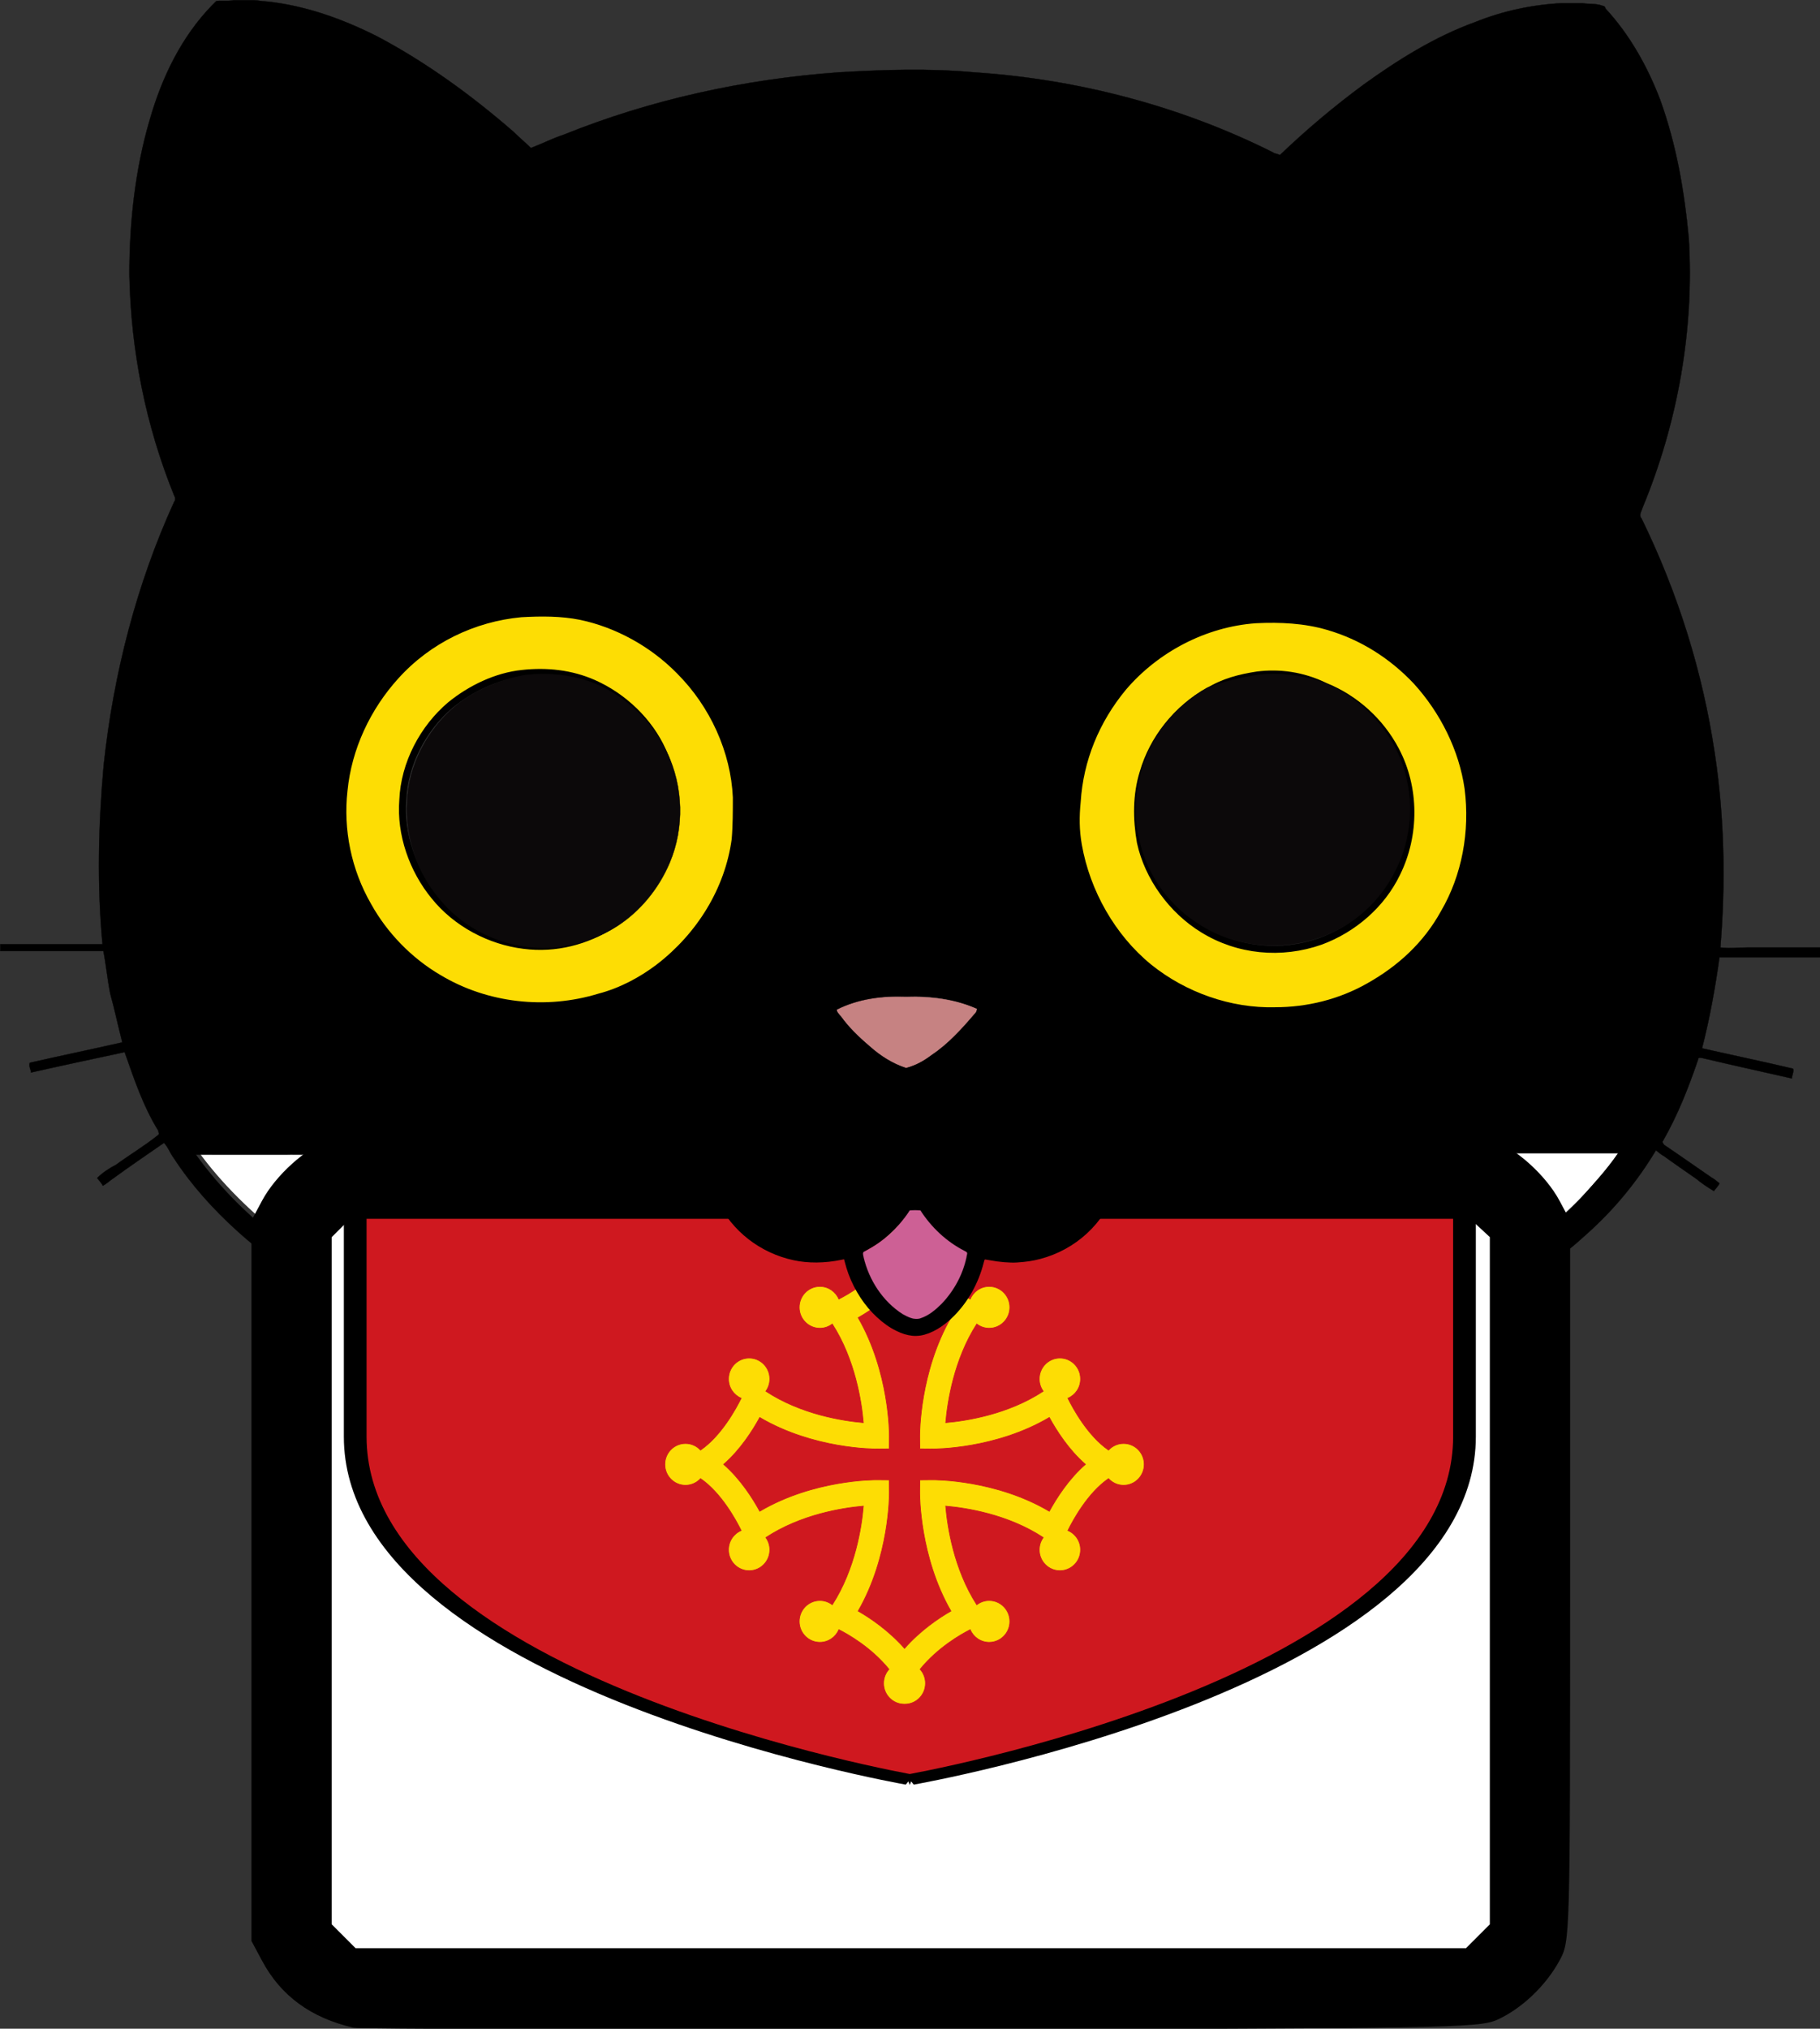 <?xml version="1.0" encoding="UTF-8" standalone="no"?>
<!-- Created with Inkscape (http://www.inkscape.org/) -->

<svg
   xmlns:dc="http://purl.org/dc/elements/1.1/"
   xmlns:cc="http://creativecommons.org/ns#"
   xmlns:rdf="http://www.w3.org/1999/02/22-rdf-syntax-ns#"
   xmlns:svg="http://www.w3.org/2000/svg"
   xmlns="http://www.w3.org/2000/svg"
   xmlns:xlink="http://www.w3.org/1999/xlink"
   xmlns:sodipodi="http://sodipodi.sourceforge.net/DTD/sodipodi-0.dtd"
   xmlns:inkscape="http://www.inkscape.org/namespaces/inkscape"
   width="155.853mm"
   height="173.658mm"
   viewBox="0 0 155.853 173.658"
   version="1.1"
   id="svg1661"
   inkscape:version="0.92.5 (2060ec1f9f, 2020-04-08)"
   sodipodi:docname="caramail_logo_seul.svg">
  <rect x="0" y="0" width="155.853" height="173.658" fill="#333333" stroke="none"/>
  <defs
     id="defs1655">
    <linearGradient
       id="linearGradient1033"
       inkscape:collect="always">
      <stop
         id="stop1029"
         offset="0"
         style="stop-color:#000000;stop-opacity:1;" />
      <stop
         id="stop1031"
         offset="1"
         style="stop-color:#000000;stop-opacity:0;" />
    </linearGradient>
    <rect
       id="rect1025"
       height="469.333"
       width="1283.048"
       y="179.81"
       x="929.524" />
    <linearGradient
       gradientUnits="userSpaceOnUse"
       y2="201.859"
       x2="1043.323"
       y1="201.859"
       x1="930.723"
       id="linearGradient1035"
       xlink:href="#linearGradient1033"
       inkscape:collect="always" />
  </defs>
  <sodipodi:namedview
     id="base"
     pagecolor="#ffffff"
     bordercolor="#666666"
     borderopacity="1.0"
     inkscape:pageopacity="0.0"
     inkscape:pageshadow="2"
     inkscape:zoom="0.35"
     inkscape:cx="-94.394978"
     inkscape:cy="507.30554"
     inkscape:document-units="mm"
     inkscape:current-layer="layer1"
     showgrid="false"
     fit-margin-top="0"
     fit-margin-left="0"
     fit-margin-right="0"
     fit-margin-bottom="0"
     inkscape:window-width="1920"
     inkscape:window-height="1016"
     inkscape:window-x="0"
     inkscape:window-y="27"
     inkscape:window-maximized="1" />
  <g
     inkscape:label="Layer 1"
     inkscape:groupmode="layer"
     id="layer1"
     transform="translate(-16.593,-34.398)">
    <g
       class="st2"
       id="g31-7-6-6"
       style="display:none"
       transform="matrix(0.253,0,0,0.253,-2.73,18.754)">
      <path
         class="st3"
         d="m 216.3,35.2 h 5.4 c 1.1,0 2.1,0.3 3.2,0.3 10.3,1.1 20,4.6 29.2,9.2 12.9,6.8 24.6,15.4 35.7,24.9 1.4,1.4 3.2,2.9 4.6,4.3 2.9,-1.1 5.7,-2.5 8.6,-3.5 22.8,-9.2 47.5,-14.6 72.1,-16.4 11.8,-0.7 23.8,-1.1 35.7,0 27.1,1.8 54.2,8.9 78.3,21.1 0.3,0.3 1.1,0.3 1.8,0.7 7.1,-6.8 14.2,-12.8 22,-18.5 8.9,-6.4 18.6,-12.5 29.2,-16.4 7.1,-2.9 14.9,-4.6 22.8,-4.9 h 5.4 c 1.8,0.3 3.5,0 5.4,0.7 0.3,0 0.7,0.3 0.7,0.7 6.4,6.8 11.1,15.4 14.3,23.8 4.3,11.8 6.4,23.8 7.5,36.4 1.4,23.8 -2.9,48.4 -12.1,70.6 -0.3,1.1 -1.1,2.1 -0.3,2.9 9.7,19.7 16,40.3 19.2,61.7 2.5,16.8 2.9,34.3 1.4,51 2.5,0.3 4.6,0 7.1,0 6.4,0 13.2,0 19.7,0 v 2.5 c -8.9,0 -18.2,0 -27.1,0 -1.1,7.8 -2.5,16 -4.6,23.8 7.8,1.8 16,3.5 23.8,5.4 0.3,0.7 -0.3,1.8 -0.3,2.5 -7.8,-1.8 -15.7,-3.5 -23.5,-5.4 -0.3,0 -1.1,-0.3 -1.1,0.3 -2.5,7.5 -5.4,14.6 -9.2,21.4 -0.3,0.3 0,0.7 0.3,1.1 4.3,2.9 8.2,5.7 12.5,8.6 0.7,0.3 1.4,1.1 2.1,1.4 -0.3,0.7 -1.1,1.4 -1.4,2.1 -1.8,-1.1 -3.2,-2.1 -4.6,-3.2 -2.9,-2.1 -5.7,-4 -8.6,-6 -0.7,-0.3 -1.4,-1.1 -2.1,-1.4 -4.9,8.2 -11.1,15.7 -18.2,22.1 -13.5,12.5 -30.3,21.4 -47.8,27.1 -10.7,3.5 -21.7,6.4 -32.8,8.6 2.5,4 4.6,7.8 6.8,12.1 2.5,4.9 4.6,10.3 6.8,15.7 1.8,4.3 3.5,8.9 4.9,13.2 1.8,5.4 3.5,11.1 4.6,16.8 0.7,3.2 1.1,6.8 0.7,10 -0.3,2.1 -0.7,4 -1.8,5.7 -1.1,1.8 -2.9,3.5 -4.6,4.3 -2.9,1.1 -6.4,1.1 -9.7,0 -4,-1.4 -7.5,-4 -10.7,-7.1 -1.1,-0.7 -1.8,-2.1 -2.9,-2.9 0,14.9 -0.3,30 -3.2,44.6 -1.8,8.9 -4.6,17.5 -9.7,24.9 -0.7,1.1 -1.4,2.1 -2.5,3.2 0.7,3.2 1.1,6.4 1.1,9.7 0,5.7 0,11.4 -0.3,16.8 -0.3,4.3 -1.1,8.9 -3.2,12.9 -1.4,2.9 -4,5.4 -7.1,6.8 -3.2,1.4 -6.8,1.8 -10,1.8 -4.3,0 -8.6,-1.4 -11.8,-4.3 -3.2,-2.9 -4.6,-7.1 -5.7,-11.4 -0.7,-4 -1.1,-7.8 -1.1,-11.8 -2.1,0.3 -4.3,0.7 -6,1.1 -10.7,1.8 -21.7,2.1 -32.4,2.1 -11.4,0 -22.8,-0.7 -33.8,-2.5 -1.4,0 -2.9,-0.7 -4.3,-0.7 -0.3,5.7 -0.3,11.4 -2.5,16.8 -1.4,3.5 -4,7.1 -7.5,8.9 -4,2.1 -8.9,2.5 -13.2,1.8 -4.3,-0.7 -8.6,-2.9 -11.1,-6.4 -2.9,-4.3 -4,-9.7 -4.3,-14.6 -0.3,-3.5 -0.3,-7.5 -0.3,-11.1 0,-3.6 0,-7.1 0.3,-10.7 0,-1.8 0.3,-3.2 0.7,-4.9 -2.1,-2.5 -4,-5.4 -5.4,-8.6 -0.3,-1.1 -1.8,-1.4 -2.5,-2.1 -16.8,-10 -31.4,-23.2 -44.2,-37.5 -13.5,-14.9 -25.7,-31.7 -36.7,-48.9 -1.1,-1.4 -1.8,-2.9 -2.9,-4.3 -1.8,-3.2 -2.5,-6.8 -2.1,-10.3 0.3,-1.8 0.7,-4 2.1,-4.9 1.4,-1.1 3.5,-1.4 4.9,-0.7 2.1,0.7 4,2.5 5.4,4.3 11.8,17.5 24.6,33.8 38.9,48.9 7.5,7.8 15.4,15.4 24.3,21.7 1.4,1.1 2.9,2.5 4.6,3.2 -0.7,-6 -1.1,-12.5 -1.4,-18.6 -0.3,-4 0,-8.2 -0.3,-12.1 -1.4,0.7 -2.5,2.1 -4,2.9 -2.5,1.8 -5.4,3.2 -8.2,4 -2.1,0.3 -4.3,0.3 -6.4,0 -2.9,-0.3 -5.4,-1.4 -7.5,-3.2 -2.1,-2.1 -3.2,-4.9 -3.2,-8.2 0,-4.6 1.1,-9.2 2.5,-13.5 3.5,-10.3 8.9,-20 12.9,-30.3 2.5,-5.7 4.9,-11.1 7.8,-16.4 1.1,-2.1 2.5,-4.6 4,-6.8 -11.1,-1.8 -22.1,-4.6 -32.8,-8.2 -18.2,-6 -35.7,-14.6 -49.9,-27.5 -6.4,-5.7 -12.1,-12.1 -16.8,-19.2 -1.1,-1.4 -1.4,-2.9 -2.5,-4 -4.6,3.2 -8.9,6 -13.2,9.2 -1.1,0.7 -1.8,1.4 -2.9,2.1 -0.3,-0.7 -1.1,-1.4 -1.4,-2.1 1.4,-1.4 3.2,-2.5 4.9,-3.5 3.5,-2.5 7.5,-4.9 11.1,-7.8 0.3,-0.3 0,-0.7 0,-1.1 -4,-6.4 -6.4,-13.5 -8.9,-20.7 -8.2,1.8 -16.4,3.5 -24.6,5.4 0,-0.7 -0.7,-1.8 -0.3,-2.5 7.8,-1.8 16,-3.5 24.3,-5.4 -1.1,-4.3 -2.1,-8.6 -3.2,-12.9 -0.7,-3.5 -1.1,-7.5 -1.8,-11.1 -8.9,0 -18.2,0 -27.1,0 V 283 c 8.2,0 16.4,0 24.3,0 0.7,0 1.4,0 2.5,0 -1.4,-15.7 -1.1,-31.4 0.3,-47 2.5,-23.8 8.6,-47.5 18.6,-69.2 0.3,-0.3 0.3,-1.1 0,-1.4 -7.5,-18.6 -11.4,-38.1 -11.8,-58.1 0,-13.5 1.4,-27.5 5.4,-40.6 3.2,-11.1 8.2,-21.7 16.4,-30 0.3,-0.3 0.7,-0.7 1.1,-1.1 1.6,-0.4 3.5,-0.1 5.2,-0.4"
         id="path29-1-8-7"
         inkscape:connector-curvature="0"
         style="display:inline;fill:none;stroke:#e20909;stroke-width:10;stroke-miterlimit:10" />
    </g>
    <g
       class="st2"
       id="g161-7-4-5"
       style="display:none"
       transform="matrix(0.253,0,0,0.253,-2.73,18.754)">
      <g
         id="layer3_2_-7-6-3"
         class="st13"
         style="display:inline">
        <path
           id="path2855_2_-7-4-5"
           class="st14"
           d="M 317.6,319.4 V 586 c 45.6,-18.8 154.4,-77.8 191.1,-176.3 32.8,-88.1 23,-90.3 23,-90.3 -69.8,0 -138.2,0 -214.1,0 z"
           inkscape:connector-curvature="0"
           style="clip-rule:evenodd;fill:#e20909;fill-rule:evenodd;stroke:#000000;stroke-width:2.265" />
        <path
           id="path2187_2_-02-3-6"
           class="st15"
           d="m 99.1,319.4 18.1,77.1 C 171.2,532.9 318,586.2 318,586.2 h 0.2 L 316,317.5 Z"
           inkscape:connector-curvature="0"
           style="clip-rule:evenodd;fill:#e20909;fill-rule:evenodd;stroke:#000000;stroke-width:2.259" />
        <path
           id="rect3346_2_-8-8-2"
           class="st16"
           d="m 103.4,112.4 h 210.4 c 1.5,0 2.9,1.8 2.9,3.8 v 199 c 0,2.1 -1.2,3.8 -2.9,3.8 H 103.4 c -1.5,0 -2.9,-1.8 -2.9,-3.8 v -199 c 0.2,-2 1.4,-3.8 2.9,-3.8 z"
           inkscape:connector-curvature="0"
           style="clip-rule:evenodd;opacity:0.99;fill:#ffff00;fill-rule:evenodd;stroke:#000000;stroke-width:3;enable-background:new" />
        <path
           id="rect3348_2_-1-5-9"
           class="st17"
           d="m 103.4,112.4 h 210.4 c 1.5,0 2.9,1.8 2.9,3.8 v 199 c 0,2.1 -1.2,3.8 -2.9,3.8 H 103.4 c -1.5,0 -2.9,-1.8 -2.9,-3.8 v -199 c 0.2,-2 1.4,-3.8 2.9,-3.8 z"
           inkscape:connector-curvature="0"
           style="clip-rule:evenodd;opacity:0.99;fill:#e20909;fill-rule:evenodd;stroke:#000000;stroke-width:3;enable-background:new" />
        <path
           id="rect3352_2_-3-5-1"
           class="st17"
           d="M 320.6,111.3 H 531 c 1.5,0 2.9,1.8 2.9,3.8 v 199 c 0,2.1 -1.2,3.8 -2.9,3.8 H 320.6 c -1.5,0 -2.9,-1.8 -2.9,-3.8 v -199 c 0,-2.1 1.3,-3.8 2.9,-3.8 z"
           inkscape:connector-curvature="0"
           style="clip-rule:evenodd;opacity:0.99;fill:#e20909;fill-rule:evenodd;stroke:#000000;stroke-width:3;enable-background:new" />
        <g
           id="g18476_2_-3-9-2"
           transform="matrix(0.513,0,0,0.496,75.101,295.148)"
           class="st2"
           style="display:none">
          <path
             id="path1932_2_-1-2-7"
             class="st18"
             d="m 365,218.5 c -3,-7.9 -5.6,-16 -3.4,-25.3 l 6.4,3 c -4.7,-7.1 -6.5,-16.7 -4.7,-25 2,1.1 5.8,4.6 9.6,6.6 -4.4,-9.8 -2.1,-19.4 -2.4,-29.2 l -1.4,-6.4 5.1,-0.1 c -7.9,-9.2 -6.3,-23.8 -15,-30.6 l 4.7,-6.2 c 1,-2 -0.3,-3.8 -1,-5.8 -2.4,-5.6 -7.1,-6.9 -11.2,-9.1 l -5.4,2.3 -6.4,6.4 c -11.4,-2.6 -16.3,-2.4 -21.4,-2.4 l -6.4,3.4 -3.4,4.4 -1,4.4 -15,7.2 c -0.5,1.5 -1.5,3.2 0.4,3.8 1.6,0.8 3.3,1.6 4.1,3.6 -0.9,2.1 -1.4,4.1 -1.1,6.2 0.2,2.2 0.4,4.4 2,6.3 17.2,-4.4 11.5,-6.2 18.1,-6.4 3.7,0.1 5.2,0.4 6.8,2.4 l 1,3.8 c -2.9,-0.4 -5.6,-0.1 -8.5,-1.8 -5.2,-0.4 -9.2,2 -13.2,4.4 -16.5,10.3 -50.1,-0.2 -19.9,-14.9 -21.2,-1.4 -33.1,27.4 -6.4,30.2 12,0.9 14.3,-3.1 24.6,-6.6 3.1,0.8 2.2,5.8 3.6,6 0.8,1.9 2.5,2.9 4.2,3.7 5.5,-0.2 9.9,0.3 10.9,2.3 1,1.5 0.3,2.3 -0.4,3 -1.6,2.7 -4.1,4.8 -7.1,6.3 -3.5,0.7 -7.1,0.1 -10.7,-0.1 -6.3,-3.6 -9,-7.4 -11.8,-11 -0.2,4.3 -0.1,9.4 1.5,12 -5.6,-0.1 -10.8,1.3 -15.5,4.4 -9.2,5.5 -18.2,14.2 -26.1,22 -6,2.9 -12,6.6 -18.9,5.5 -12.4,-6.2 -5.9,-12.9 -3.8,-17 -4.5,0.2 -6.4,4.3 -8.2,9.6 -0.3,4.4 -0.2,8.2 2.2,12.3 5.1,4.5 8.5,4.3 11.6,4.9 7.9,-0.3 15.2,-1.6 22.1,-3.4 -4.9,2.9 -6.6,4.4 -7,6.3 17.5,2.7 24.4,-3.5 36.5,-5.4 -2.5,3.6 -6.5,7.5 -6.2,10.8 20.4,1.1 36.2,-8.3 42.8,-10 -2.6,2.9 -5.2,5.7 -2.4,7.2 8.9,0.2 20.1,-7.7 22.4,-9.9 7.2,3.2 15,8.7 24.7,11.9 z"
             inkscape:connector-curvature="0"
             style="clip-rule:evenodd;display:inline;fill:#fcef3c;fill-rule:evenodd;stroke:#000000;stroke-width:3" />
          <path
             id="path1934_2_-9-0-0"
             class="st18"
             d="m 321.3,140.2 c -4.3,-0.1 -8.8,-0.2 -14.9,3.2 1.1,1 2.3,2.6 3.6,2.4 h 4.1 c 4.4,-1.3 6.5,-3.3 7.2,-5.6 z"
             inkscape:connector-curvature="0"
             style="clip-rule:evenodd;display:inline;fill:#fcef3c;fill-rule:evenodd;stroke:#000000;stroke-width:3" />
          <path
             id="path1936_2_-1-7-9"
             class="st18"
             d="m 316.9,137 -7.2,-0.4 c -7.1,3.7 -14.1,7.4 -22.4,8 -13.3,0.5 -27.7,-7.7 -12,-18.9 -22.7,8.9 -14.4,28.1 9.8,25.3 15.5,-6.5 21.2,-9.3 31.8,-14 z"
             inkscape:connector-curvature="0"
             style="clip-rule:evenodd;display:inline;fill:#fcef3c;fill-rule:evenodd;stroke:#000000;stroke-width:3" />
          <path
             id="path1938_2_-59-0-3"
             class="st18"
             d="M 272.4,170.7 C 257.4,159.9 247,147 243,131 c 0.8,-2.4 2.4,-4.4 4.8,-5.8 l 0.2,-3.4 c -2,-1.2 -3.6,-2.9 -4.4,-5.4 -0.9,-3.8 -3.3,-6.9 -5.4,-10.2 -2.6,-2.5 -5.3,-2.4 -7.2,-2.6 0.5,4 0,7.9 -0.8,12 -0.8,3.3 -2,6 -3.6,8 l 4.2,5.8 0.7,2.6 -6,-0.2 c -1.3,-0.9 -1.1,-2 -1.1,-3.2 l 1.2,-4.6 c 0,-2 -1.4,-3.3 -2.6,-4.6 l -3.8,-0.2 c -3.8,-5.7 -9.9,-4.3 -15.6,-4.2 -0.4,0.9 -1.2,1.3 -0.4,3.4 l 5.4,5.4 0.2,8.2 c 1.6,1.6 3.7,3 7.2,3 2.2,4 0.9,4.8 -1.8,4.6 -2.5,-0.4 -2.6,-2.7 -3.6,-4.4 -2.6,-1 -3.8,-1 -4.8,-0.8 l -3.8,4.4 c -3.4,0.4 -5.7,1.1 -7.8,3.2 0.3,2.5 2.4,2.9 4.1,3.8 1.8,0 3.3,0.8 4.7,1.8 0.5,1.4 1.6,2.6 3,3.7 2.9,-0.9 5.6,-1.5 7.8,-1.1 2.1,0.7 2.4,1.6 0.2,3 -4.4,-0.1 -5.6,1.2 -6.8,2.6 0.7,2.6 0.7,4.7 0,6.4 -2.3,4.4 -4.5,6.4 -6.8,9 3.5,0.2 7,0.2 10.2,-0.2 1.6,-0.8 3.3,-1.5 4.6,-3 2.1,0 3.4,0 4.8,0 1.1,-1.4 2.1,-3.2 3.2,-5.6 2,-0.2 3.6,-1.1 6.8,2.6 -0.2,4 -1,7.8 -2.2,11.4 3,0.9 5.4,-1 7.8,-3 1,4.4 0.2,7.4 -0.2,11.2 3.5,-2.2 6,-3 7.2,-2.2 L 245,194 c 9.5,-5.5 17.7,-17.1 27.4,-23.3 z"
             inkscape:connector-curvature="0"
             style="clip-rule:evenodd;display:inline;fill:#fcef3c;fill-rule:evenodd;stroke:#000000;stroke-width:3" />
          <path
             id="path1940_2_-1-1-6"
             class="st18"
             d="m 232.7,117.7 c 2.6,-0.9 5.4,-1 8,-0.2 v -2.3 c -1.9,-4 -4.3,-7 -7.5,-9.1 0.4,3.9 0.5,8 -0.5,11.6 z"
             inkscape:connector-curvature="0"
             style="clip-rule:evenodd;display:inline;fill:#fcef3c;fill-rule:evenodd;stroke:#000000;stroke-width:3" />
          <path
             id="path1942_2_-4-7-0"
             class="st18"
             d="m 215.6,119.9 c -1.8,2.2 -3.8,2.7 -5.9,3.4 -0.9,-2.3 -2.3,-4.3 -4.5,-5.9 1.9,-0.4 3.7,-0.8 6.2,-0.2 1.4,0.4 3.2,0.4 4.2,2.7 z"
             inkscape:connector-curvature="0"
             style="clip-rule:evenodd;display:inline;fill:#fcef3c;fill-rule:evenodd;stroke:#000000;stroke-width:3" />
          <path
             id="path1944_2_-2-0-6"
             class="st18"
             d="m 201.4,140.9 c -0.8,1.3 -1.1,2.4 -0.2,3.4 -1.5,0 -3.2,0.2 -4.7,-1.5 0.9,-1.7 2.8,-1.9 4.9,-1.9 z"
             inkscape:connector-curvature="0"
             style="clip-rule:evenodd;display:inline;fill:#fcef3c;fill-rule:evenodd;stroke:#000000;stroke-width:3" />
          <path
             id="path1946_2_-2-0-2"
             class="st18"
             d="m 208.9,163.2 c 1.3,1.4 2.9,2.6 5.2,3.4 -1.5,1 -3,2.1 -4.7,2.2 -1.4,0.5 -3.1,0.1 -4.8,-0.7 2.1,-1.2 3.2,-3 4.3,-4.9 z"
             inkscape:connector-curvature="0"
             style="clip-rule:evenodd;display:inline;fill:#fcef3c;fill-rule:evenodd;stroke:#000000;stroke-width:3" />
          <path
             id="path1948_2_-3-6-6"
             class="st18"
             d="m 353.7,219.2 c -3.4,-4.2 -8,-7 -12.7,-9.7 -9.9,8 -21.5,12.1 -33.3,12.7 1.6,-2.1 4.3,-3.8 4.6,-7.2 -11.8,4.9 -25,8.1 -40.1,7.8 0.4,-3.2 2.1,-6.4 3.7,-9.7 -8.5,2.3 -17,4.4 -32.7,3.5 -7.6,5.9 -15.2,11.9 -31.6,12.4 -1.4,-0.3 -0.8,-1.8 -0.3,-3.1 2.1,-1.1 3.4,-3.6 4.9,-5.9 -1.4,-2 -3,-3.8 -5.6,-4.5 -1,-3.3 -3.1,-6.6 -5.7,-9.9 -1.8,-1.1 -3.1,-0.5 -4.8,-0.3 -0.1,3.7 -0.3,7.6 0.5,11.3 -2.3,1.1 -4.2,1.9 -4.9,4.3 1.6,2.3 3.3,4.5 6.2,5.8 0.3,1.5 1,3.3 -0.2,4.3 -2.6,1.3 -5.3,1.5 -7.9,0.3 -0.2,-3.7 2.4,-8.3 -2.7,-10.3 -6.4,-0.9 -12.2,-0.3 -17.9,0.7 -1.2,0 -2.1,0.8 -3.1,1.4 -0.8,0.9 -0.9,1.8 -0.7,2.7 2.9,0.7 5.8,1.2 7.7,3.7 1.1,2.6 0.2,4.1 0,6.5 l 3,1.3 4.1,-0.2 c 3.7,2.1 2,4.2 0.3,6.2 -3.4,-0.8 -5.7,-1.6 -7.9,-2.4 0.4,3.2 -0.2,4.9 -1.4,6.2 -3.8,1.3 -7.8,1.6 -11.6,1.4 0.8,4.2 5.4,6.7 10,9.3 2.9,1.1 4.9,0.9 6.6,0 3.8,-0.2 6.7,0.3 8.2,1.8 0.3,-2.2 0.2,-4.4 1.8,-6.6 1.9,-1 3.3,-0.5 4.5,0.3 0.2,3.6 -2.5,5.5 -4.5,7.9 0.1,2.6 0.4,5.2 3.1,5.8 -1.1,4.1 -1.5,7.9 -0.7,11.3 6.5,-1.1 11.2,-4.7 14.8,-10 2.6,-2 5.6,-3.7 5.5,-7.2 -2.5,-1.2 -5.4,-2.3 -4.5,-4.2 4.2,-4.4 8.8,-5.8 13.6,-4.7 1.2,4.3 -2.1,5.7 -3.4,8.2 2.4,-0.3 4.5,-0.9 5.6,-2.2 3.7,-4.4 7.7,-8.2 12.4,-11 1.4,0.4 2,1.4 1.4,3.1 l -6.6,6.3 c 4.1,1.2 7,-1.2 10.4,-3.2 4.6,-7.2 8.5,-11.6 11.2,-10.8 2.2,4.7 7.8,7.6 14.1,10 l -4,-8.5 c 3.1,-6.7 13.3,-7.6 20,-11.3 3,6.7 8.9,12.1 15.5,17.2 11.8,6.4 31.6,13.7 33.1,18.9 -19.3,0.4 -36.9,-7.2 -55.4,-11 -15,-1.8 -20,3.1 -23.7,5.8 -6.6,9 -6.3,16.8 -9.3,25.2 -2.9,1.8 -5.7,1.5 -8.6,1 -7.2,-4.4 -7,-9.7 -6.3,-15.4 -4.8,1.5 -7.8,7.5 -7.6,15.5 0.4,5.4 3.7,8.7 8.3,10.9 6.7,3.1 13.2,4 18.6,-1.8 4.1,3.2 7.1,7.2 8.9,12.1 -1.1,14.3 -17.1,21.3 -21.3,23.1 -1.4,-2.4 -0.3,-4.8 0,-7.2 -0.1,-2.9 -1,-5.4 -2.4,-7.6 l -6.6,-0.3 c -3.2,-5.7 -8.7,-3 -13.4,-3.1 1.6,2.3 4.1,3.8 4.6,7.2 -0.5,3.4 -2.6,4.3 -4.2,6.2 4.7,4.6 7.2,7.1 8.8,8.9 0.8,3.1 -0.9,2.7 -1.9,3 -2.1,1.5 -5.5,-3.2 -8.2,-4.8 -2.3,-0.2 -4.6,0.8 -6.9,2.6 -8.5,0.5 -10.2,6 -13.2,10.7 4,0.1 8,-0.5 11.1,0.8 3,2.6 5.7,5.3 5.5,7 3,0.3 5.2,-1 6.8,-3.6 3.6,-0.3 4.7,0.4 4.8,1.8 -4.6,2.3 -8.1,4.6 -7.6,7.2 l 3.1,4.5 c -1.2,3.3 -1.1,6.7 -0.7,10 1.1,3.1 1.9,2.9 2.7,3.1 3.7,-5.5 4.9,-6.5 6.9,-8.6 6.5,-1.5 7.5,-6.3 5.5,-12.7 1.6,-3.7 4.6,-3.2 7.6,-2.7 0.3,3.5 -0.2,7.1 -1.5,10.7 1.6,2.1 2.4,2.2 4.7,2.6 -0.5,4.1 -1.2,7.7 0.5,11.4 7.1,-1 6.9,-6.8 9.7,-10.7 2.1,-2.2 2.3,-5.8 2.2,-8.5 l -4.4,-7 c 2.5,-5.5 8,-6.5 14.8,-5.5 -1.6,2.9 -0.4,5.7 -0.3,8.6 3.7,3.3 7.2,7.5 10.7,12.4 0.8,-2.4 2.1,-4.3 1.8,-7.6 -3.1,-3.6 -5.9,-7.2 -5.2,-9.7 0.2,-5.5 3.2,-5.6 5.2,-7.6 -1,3.5 -0.7,7.1 0,10.7 0.1,2.9 1.8,4.9 4.8,6.2 6.4,-1.8 9.8,0.3 13.7,1.8 -0.3,-2.9 -2.6,-5.4 -5.8,-7.6 -5.5,-1.9 -4.2,-5.1 -4.8,-7.9 -0.4,-4 0.5,-4.6 1,-6.6 2.5,2.5 2.6,7 3.7,10.7 6.6,3.6 10,4 13.7,4.8 1.1,-0.9 1.2,-2.2 0.3,-3.7 -2.6,-2 -5.5,-3.1 -7.6,-6.6 -2.5,-3.8 -1.2,-5.6 -0.3,-7.6 5.5,-2 11.3,-3.6 11.8,-7.1 3.4,-4.3 4.7,-9.6 5.2,-15.2 -1.9,-5.8 -4.6,-10 -10.1,-9.1 1,3.6 2.9,7.4 2.1,11 1,5.3 -2.1,6.3 -4.2,8.2 0.3,-2.2 0.3,-4.3 -0.7,-6.2 -4.8,-7.6 -10.7,-14.9 -10,-23.7 2,-4.8 5.8,-5.2 9.7,-5.5 l 21.6,-0.7 c 6.8,-4 12.7,-4.6 18.9,-6.2 -6.8,12.3 -15.3,24.5 -17.1,37.5 0.3,7.1 1.4,13.4 3.4,18.6 3.6,6 2,8.7 2.1,12.4 -3.2,1.5 -8.3,-0.4 -13.1,-1.8 -1.1,4.7 3.7,7 7.9,9.7 7,-0.1 8.7,-1.3 11,-2.4 4.3,-3.7 5.1,-9.1 5.5,-14.8 10.7,1.5 20.9,1 31.5,0.2 -0.4,10.2 -9.4,20.4 -15.5,30.6 -2.1,0.5 -3.8,0.4 -4,-1.5 l 1,-2.4 c 0.4,-1.9 -0.2,-3.3 -1.4,-4.5 -7,-0.5 -14,-1.5 -21.6,0.1 -1.5,1.4 -2.9,2.9 -2.7,4.3 4.3,2.1 7.2,4.2 9.7,6.3 0.4,2 1,3.8 2.1,4.8 l 7.2,1 c 0.8,2 1.2,3.8 0.7,5.8 -3.1,0 -5.8,-1.1 -8.6,-2.1 -1.6,1.9 -3.8,3.7 -1.4,6.2 -3.2,2.2 -4.2,4.1 -4.8,5.8 -1,4.3 -0.7,7.7 0,11 0.3,2.4 1.9,3 3.4,3.4 3.8,-4.5 7.2,-8.2 7.9,-7.9 2.6,-3.1 4.5,-2.1 6.6,-2.4 1.1,-3.4 1.2,-8.2 3.7,-9.3 1.3,0.2 3,-0.2 2.7,3.1 -2.7,2.3 -3.2,4.6 -4.2,6.9 3.7,2.9 6.4,5.7 7.2,8.2 4.7,3.3 9,5.1 12.7,5.5 -1.1,-4.3 -1.4,-8.2 -3.4,-12.7 2.7,-1.4 2.1,-3.4 2.4,-5.2 -0.5,-1.6 -1.1,-3.3 -3.7,-5.5 -1.5,0.5 -1.8,-1.4 -2.1,-3.1 3.4,-2.4 5.1,-1 6.9,0.3 0.9,1.5 1.1,2.9 1,4.2 -1.1,1.6 -0.4,3.2 0.3,4.8 2.4,0.4 5.1,-0.1 6.6,3.1 -0.7,4.5 -0.1,7.6 2.4,7.9 2.2,-1.1 3.6,-3.2 4.5,-6.2 1.4,-5.8 1.9,-12.1 1.4,-18.6 -2.1,-1.9 -4.3,-3.4 -7.6,-2.7 -1.6,-2 -0.8,-3.5 2.1,-4.8 4.5,-0.8 6.3,-3.2 8.6,-5.2 2.2,1.9 5.4,8.3 7.5,7.2 4.2,0.2 4.9,3.7 5.8,4.2 l -0.3,-8.2 c -4.1,-3 -7.2,-6.6 -6.2,-13.1 l 7.6,7.9 c 5.3,0.4 5.3,4.4 6.6,7.6 2.4,-0.9 3.3,-3.4 4.2,-6.2 -3.8,-5.3 -7.4,-10.7 -8.9,-16.5 -1.3,-5.4 1.4,-4.9 2.7,-6.6 1,6.5 3.7,10.9 7.9,13.4 4.7,1.4 9,1.9 12.4,0 5.4,-5.5 10.4,-11.2 10.7,-19.7 -8,5.6 -17.4,19.9 -22,3.4 -0.8,-4.3 0.5,-8 2.1,-11.6 0.4,-5.2 -0.2,-10.7 -1.4,-16.1 3.1,0 5.5,1.9 7.9,3.7 1.1,2.4 1.6,5.4 2.5,8.1 1.2,-3.7 2.6,-7.4 1.6,-12 -3.7,-7.7 -9.6,-11.4 -18.2,-9.7 -11,2.4 -20,6.4 -31.2,9.7 -5.3,-3.7 -3.8,-10.7 -1.5,-18.2 10.8,-1 17.7,-6.3 23.1,-13.1 2.4,-7.7 3.2,-16.1 4.3,-25.8 -2.5,-8.6 -4.2,-17.2 -9.8,-25.8 -5.4,-11.6 -4.8,-18.9 -4.2,-26.1 4,-16.8 11.9,-28.6 20.3,-39.9 3.3,-7 6.7,-14 5.8,-24.8 -4.3,-9.4 -14.6,-24.3 -10.2,-26.5 0.8,-3.8 3.4,-2.5 5.7,-2.4 4.5,0.1 7,3.4 10,5.8 0.7,-4 -3.6,-9.2 -6.7,-14.6 -2.5,-3.7 -6.4,-5.5 -11.2,-6 -7.5,1.3 -8.9,7 -11.3,12.1 -3.5,-2.1 -7.7,-3.2 -13.4,-2.1 -3,-0.1 -4.7,-3.2 -6.9,-5.5 -0.2,5.3 0.8,10.2 2.4,15.2 0.9,3.3 1.8,6.6 5.5,8.2 l 4.2,1.4 c -1.5,2.5 -4.6,4 -3.4,8.2 2.6,3.6 4.7,7.5 5.2,11.6 -0.2,3.6 -1.6,5.9 -3.1,8.2 3.4,0.1 6.8,0.1 8.9,-1.4 2.7,-1.1 3.6,-3.5 4.8,-5.8 -0.3,-5.6 -1.4,-11.2 0,-16.8 3.1,-0.7 4.7,0.8 5.8,3.1 4.8,9.9 2.3,16.3 2.1,23.7 -6.2,15.4 -15.4,30.8 -23.1,46.1 -2.2,6.5 -0.5,12.4 1,18.2 6,11.5 7.2,20.2 8.9,29.2 3.3,8.3 0.9,16.4 0.7,24.4 0,3 -1.2,4.9 -3.4,6.2 -2.9,2.2 -6.2,3.6 -10,4.5 -0.7,-4.3 -0.7,-8.5 -4.5,-12.7 -11.2,-14 -26,-28.2 -24.1,-41.3 -0.4,-5.4 -1.4,-12 0.4,-17.7 z"
             inkscape:connector-curvature="0"
             style="clip-rule:evenodd;display:inline;fill:#fcef3c;fill-rule:evenodd;stroke:#000000;stroke-width:3" />
          <path
             id="path1952_2_-67-8-1"
             class="st18"
             d="m 202.7,207.9 c -0.9,2.3 -0.8,4.7 0.7,7 2,1 3.3,0.1 4.8,-0.2 -1.1,-2.5 -2.5,-5.1 -5.5,-6.8 z"
             inkscape:connector-curvature="0"
             style="clip-rule:evenodd;display:inline;fill:#fcef3c;fill-rule:evenodd;stroke:#000000;stroke-width:3" />
          <path
             id="path1954_2_-7-9-8"
             class="st18"
             d="m 173.2,224 c 2.6,-1.4 5.3,-2.5 7.9,-1.2 0.1,1.6 0,3.3 -1.8,4.2 -1.7,-2.2 -3.9,-2.7 -6.1,-3 z"
             inkscape:connector-curvature="0"
             style="clip-rule:evenodd;display:inline;fill:#fcef3c;fill-rule:evenodd;stroke:#000000;stroke-width:3" />
          <path
             id="path1956_2_-97-7-7"
             class="st18"
             d="m 168.7,250.5 c 2.4,2.1 5.1,4 8.8,3.7 0,-1.4 0.1,-2.9 -2.1,-4.3 0,0.1 -6.7,0.6 -6.7,0.6 z"
             inkscape:connector-curvature="0"
             style="clip-rule:evenodd;display:inline;fill:#fcef3c;fill-rule:evenodd;stroke:#000000;stroke-width:3" />
          <path
             id="path1958_2_-1-17-9"
             class="st18"
             d="m 196,267.4 c 0.1,2.9 -1.1,5.1 -1.9,7.4 3.6,-1.5 7,-3.5 9.3,-7.4 -2.4,0.7 -4.8,1.1 -7.4,0 z"
             inkscape:connector-curvature="0"
             style="clip-rule:evenodd;display:inline;fill:#fcef3c;fill-rule:evenodd;stroke:#000000;stroke-width:3" />
          <path
             id="path1960_2_-1-3-2"
             class="st18"
             d="m 217.2,317.5 c -0.5,2.3 1.4,4.1 3.1,5.8 l 3.1,-4.3 c -1.3,-1.6 -3.4,-2.2 -6.2,-1.5 z"
             inkscape:connector-curvature="0"
             style="clip-rule:evenodd;display:inline;fill:#fcef3c;fill-rule:evenodd;stroke:#000000;stroke-width:3" />
          <path
             id="path1962_2_-1-5-0"
             class="st18"
             d="m 204.5,342.4 c -3.3,0.2 -6.2,1.5 -8.5,4.5 3.4,0 6.3,0.7 8.2,2.4 0.8,-2.1 1.4,-4.3 0.3,-6.9 z"
             inkscape:connector-curvature="0"
             style="clip-rule:evenodd;display:inline;fill:#fcef3c;fill-rule:evenodd;stroke:#000000;stroke-width:3" />
          <path
             id="path1964_2_-9-18-2"
             class="st18"
             d="m 217,368.6 c -1.3,3.1 -0.7,6 -0.2,9.1 1.9,-1.9 3.7,-3.6 4.6,-6.9 -1.3,0.3 -2.8,-0.7 -4.4,-2.2 z"
             inkscape:connector-curvature="0"
             style="clip-rule:evenodd;display:inline;fill:#fcef3c;fill-rule:evenodd;stroke:#000000;stroke-width:3" />
          <path
             id="path1966_2_-1-8-3"
             class="st18"
             d="m 243.2,369.8 c 0.9,0.7 2.5,0.5 5.4,-0.7 -0.4,3.5 -2.7,6.3 -4.9,8.9 -0.7,-2.7 -2.5,-5.5 -0.5,-8.2 z"
             inkscape:connector-curvature="0"
             style="clip-rule:evenodd;display:inline;fill:#fcef3c;fill-rule:evenodd;stroke:#000000;stroke-width:3" />
          <path
             id="path1968_2_-7-02-7"
             class="st18"
             d="m 339.5,368.4 c -4.2,-0.7 -7.5,0.3 -10.7,1.4 4.2,1.4 5.1,2.9 6.7,4.3 2.9,-1.7 3.4,-3.7 4,-5.7 z"
             inkscape:connector-curvature="0"
             style="clip-rule:evenodd;display:inline;fill:#fcef3c;fill-rule:evenodd;stroke:#000000;stroke-width:3" />
          <path
             id="path1970_2_-1-3-5"
             class="st18"
             d="m 334.3,397.6 c -1.4,3.8 -1.9,7.5 -1,10.9 2.4,-2 4.4,-4.2 4.9,-7 -0.1,-1.4 -1.8,-2.6 -3.9,-3.9 z"
             inkscape:connector-curvature="0"
             style="clip-rule:evenodd;display:inline;fill:#fcef3c;fill-rule:evenodd;stroke:#000000;stroke-width:3" />
          <path
             id="path1972_2_-7-1-9"
             class="st18"
             d="m 359.2,409 c 1.5,-2.1 3.4,-3 5.8,-2.2 1.2,3 2.2,5.8 2.1,8.2 -3.2,-0.8 -5.6,-3.4 -7.9,-6 z"
             inkscape:connector-curvature="0"
             style="clip-rule:evenodd;display:inline;fill:#fcef3c;fill-rule:evenodd;stroke:#000000;stroke-width:3" />
          <path
             id="path1974_2_-3-2-2"
             class="st18"
             d="m 379.3,401.1 1.1,-1.5 c 0.7,0 2,-1.4 3.1,-1.8 0.2,3.3 -0.2,6.3 -1.4,8.6 -1,0.3 -1.9,-3.1 -2.8,-5.3 z"
             inkscape:connector-curvature="0"
             style="clip-rule:evenodd;display:inline;fill:#fcef3c;fill-rule:evenodd;stroke:#000000;stroke-width:3" />
          <path
             id="path1976_2_-4-5-2"
             class="st18"
             d="m 312.7,112.7 c 1.2,-2.3 10.9,-1.8 10.9,-1.4 2.9,1 3.1,3 3.6,4.8 l 0.3,2.2 -1.2,-1.4 c -1,1 -2.4,1 -3.7,1.2 l -1.6,0.3 c -1.9,-1.4 -2.9,-3.3 -3.6,-5.4 -2.1,0.1 -3.3,-0.1 -4.7,-0.3 z"
             inkscape:connector-curvature="0"
             style="clip-rule:evenodd;display:inline;fill:#fcef3c;fill-rule:evenodd;stroke:#000000;stroke-width:3" />
          <path
             id="path9897_2_-5-9-8"
             class="st18"
             d="m 298.6,293.2 c 0.1,9.6 12.3,7 21.9,4.9 -0.7,4.9 1.8,6.2 9.1,3.4 l 8.2,-15.5 c -5.6,1.4 -10.7,1.4 -18.6,5.9 -6.7,1 -13.3,0.5 -20.6,1.3 z"
             inkscape:connector-curvature="0"
             style="clip-rule:evenodd;display:inline;fill:#fcef3c;fill-rule:evenodd;stroke:#000000;stroke-width:3" />
        </g>
        <g
           id="g18501_2_-87-4-9"
           transform="matrix(0.513,0,0,0.496,337.006,12.609)"
           class="st2"
           style="display:none">
          <path
             id="path18503_2_-96-08-7"
             class="st18"
             d="m 223.9,376 c -3,-7.9 -5.6,-16 -3.4,-25.3 l 6.4,3 c -4.7,-7.1 -6.5,-16.7 -4.7,-25 2,1.1 5.8,4.6 9.6,6.6 -4.4,-9.8 -2.1,-19.4 -2.4,-29.2 l -1.4,-6.4 5.1,-0.1 c -7.9,-9.2 -6.3,-23.8 -15,-30.6 l 4.7,-6.2 c 1,-2 -0.3,-3.8 -1,-5.8 -2.4,-5.6 -7.1,-6.9 -11.2,-9.1 l -5.4,2.3 -6.4,6.4 c -11.4,-2.6 -16.3,-2.4 -21.4,-2.4 l -6.4,3.4 -3.4,4.4 -1,4.4 -15,7.2 c -0.5,1.5 -1.5,3.2 0.4,3.8 1.6,0.8 3.3,1.6 4.1,3.6 -0.9,2.1 -1.4,4.1 -1.1,6.2 0.2,2.2 0.4,4.4 2,6.3 17.2,-4.4 11.5,-6.2 18.1,-6.4 3.7,0.1 5.2,0.4 6.8,2.4 l 1,3.8 c -2.9,-0.4 -5.6,-0.1 -8.5,-1.8 -5.2,-0.4 -9.2,2 -13.2,4.4 -16.5,10.3 -50.1,-0.2 -19.9,-14.9 -21.2,-1.4 -33.1,27.4 -6.4,30.2 12,0.9 14.3,-3.1 24.6,-6.6 3.1,0.8 2.2,5.8 3.6,6 0.8,1.9 2.5,2.9 4.2,3.7 5.5,-0.2 9.9,0.3 10.9,2.3 1,1.5 0.3,2.3 -0.4,3 -1.6,2.7 -4.1,4.8 -7.1,6.3 -3.5,0.7 -7.1,0.1 -10.7,-0.1 -6.3,-3.6 -9,-7.4 -11.8,-11 -0.2,4.3 -0.1,9.4 1.5,12 -5.6,-0.1 -10.8,1.3 -15.5,4.4 -9.2,5.5 -18.2,14.2 -26.1,22 -6,2.9 -12,6.6 -18.9,5.5 -12.4,-6.2 -5.9,-12.9 -3.8,-17 -4.5,0.2 -6.4,4.3 -8.2,9.6 -0.3,4.4 -0.2,8.2 2.2,12.3 5.1,4.5 8.5,4.3 11.6,4.9 7.9,-0.3 15.2,-1.6 22.1,-3.4 -4.9,2.9 -6.6,4.4 -7,6.3 17.5,2.7 24.4,-3.5 36.5,-5.4 -2.5,3.6 -6.5,7.5 -6.2,10.8 20.4,1.1 36.2,-8.3 42.8,-10 -2.6,2.9 -5.2,5.7 -2.4,7.2 8.9,0.2 20.1,-7.7 22.4,-9.9 7.3,3.2 15.1,8.8 24.7,11.9 z"
             inkscape:connector-curvature="0"
             style="clip-rule:evenodd;display:inline;fill:#fcef3c;fill-rule:evenodd;stroke:#000000;stroke-width:3" />
          <path
             id="path18505_2_-2-4-3"
             class="st18"
             d="m 180.2,297.7 c -4.3,-0.1 -8.8,-0.2 -14.9,3.2 1.1,1 2.3,2.6 3.6,2.4 h 4.1 c 4.5,-1.4 6.6,-3.3 7.2,-5.6 z"
             inkscape:connector-curvature="0"
             style="clip-rule:evenodd;display:inline;fill:#fcef3c;fill-rule:evenodd;stroke:#000000;stroke-width:3" />
          <path
             id="path18507_2_-25-1-6"
             class="st18"
             d="m 175.9,294.6 -7.2,-0.4 c -7.1,3.7 -14.1,7.4 -22.4,8 -13.3,0.5 -27.7,-7.7 -12,-18.9 -22.7,8.9 -14.4,28.1 9.8,25.3 15.5,-6.7 21.1,-9.4 31.8,-14 z"
             inkscape:connector-curvature="0"
             style="clip-rule:evenodd;display:inline;fill:#fcef3c;fill-rule:evenodd;stroke:#000000;stroke-width:3" />
          <path
             id="path18509_2_-7-6-1"
             class="st18"
             d="m 131.4,328.2 c -15,-10.8 -25.4,-23.7 -29.4,-39.7 0.8,-2.4 2.4,-4.4 4.8,-5.8 l 0.2,-3.4 c -2,-1.2 -3.6,-2.9 -4.4,-5.4 -0.9,-3.8 -3.3,-6.9 -5.4,-10.2 -2.6,-2.5 -5.3,-2.4 -7.2,-2.6 0.5,4 0,7.9 -0.8,12 -0.8,3.3 -2,6 -3.6,8 l 4.2,5.8 0.7,2.6 -6,-0.2 c -1.3,-0.9 -1.1,-2 -1.1,-3.2 l 1.2,-4.6 c 0,-2 -1.4,-3.3 -2.6,-4.6 l -3.8,-0.2 c -3.8,-5.7 -9.9,-4.3 -15.6,-4.2 -0.4,0.9 -1.2,1.3 -0.4,3.4 l 5.4,5.4 0.2,8.2 c 1.6,1.6 3.7,3 7.2,3 2.2,4 0.9,4.8 -1.8,4.6 -2.5,-0.4 -2.6,-2.7 -3.6,-4.4 -2.6,-1 -3.8,-1 -4.8,-0.8 l -3.8,4.4 c -3.4,0.4 -5.7,1.1 -7.8,3.2 0.3,2.5 2.4,2.9 4.1,3.8 1.8,0 3.3,0.8 4.7,1.8 0.5,1.4 1.6,2.6 3,3.7 2.9,-0.9 5.6,-1.5 7.8,-1.1 2.1,0.7 2.4,1.6 0.2,3 -4.4,-0.1 -5.6,1.2 -6.8,2.6 0.7,2.6 0.7,4.7 0,6.4 -2.3,4.4 -4.5,6.4 -6.8,9 3.5,0.2 7,0.2 10.2,-0.2 1.6,-0.8 3.3,-1.5 4.6,-3 2.1,0 3.4,0 4.8,0 1.1,-1.4 2.1,-3.2 3.2,-5.6 2,-0.2 3.6,-1.1 6.8,2.6 -0.2,4 -1,7.8 -2.2,11.4 3,0.9 5.4,-1 7.8,-3 1,4.4 0.2,7.4 -0.2,11.2 3.5,-2.2 6,-3 7.2,-2.2 l 2.6,11.4 c 9.3,-5.2 17.5,-17 27.2,-23.1 z"
             inkscape:connector-curvature="0"
             style="clip-rule:evenodd;display:inline;fill:#fcef3c;fill-rule:evenodd;stroke:#000000;stroke-width:3" />
          <path
             id="path18511_2_-8-0-2"
             class="st18"
             d="m 91.7,275.1 c 2.6,-0.9 5.4,-1 8,-0.2 v -2.3 c -1.9,-4 -4.3,-7 -7.5,-9.1 0.3,4.1 0.5,8 -0.5,11.6 z"
             inkscape:connector-curvature="0"
             style="clip-rule:evenodd;display:inline;fill:#fcef3c;fill-rule:evenodd;stroke:#000000;stroke-width:3" />
          <path
             id="path18513_2_-25-54-9"
             class="st18"
             d="m 74.5,277.3 c -1.8,2.2 -3.8,2.7 -5.9,3.4 -0.9,-2.3 -2.3,-4.3 -4.5,-5.9 1.9,-0.4 3.7,-0.8 6.2,-0.2 1.5,0.5 3.3,0.4 4.2,2.7 z"
             inkscape:connector-curvature="0"
             style="clip-rule:evenodd;display:inline;fill:#fcef3c;fill-rule:evenodd;stroke:#000000;stroke-width:3" />
          <path
             id="path18515_2_-7-1-3"
             class="st18"
             d="m 60.4,298.3 c -0.8,1.3 -1.1,2.4 -0.2,3.4 -1.5,0 -3.2,0.2 -4.7,-1.5 0.7,-1.7 2.8,-1.9 4.9,-1.9 z"
             inkscape:connector-curvature="0"
             style="clip-rule:evenodd;display:inline;fill:#fcef3c;fill-rule:evenodd;stroke:#000000;stroke-width:3" />
          <path
             id="path18517_2_-8-0-1"
             class="st18"
             d="m 67.9,320.7 c 1.3,1.4 2.9,2.6 5.2,3.4 -1.5,1 -3,2.1 -4.7,2.2 -1.4,0.5 -3.1,0.1 -4.8,-0.7 2.1,-1.1 3.2,-3 4.3,-4.9 z"
             inkscape:connector-curvature="0"
             style="clip-rule:evenodd;display:inline;fill:#fcef3c;fill-rule:evenodd;stroke:#000000;stroke-width:3" />
          <path
             id="path18519_2_-3-7-9"
             class="st18"
             d="m 212.7,376.7 c -3.4,-4.2 -8,-7 -12.7,-9.7 -9.9,8 -21.5,12.1 -33.3,12.7 1.6,-2.1 4.3,-3.8 4.6,-7.2 -11.8,4.9 -25,8.1 -40.1,7.8 0.4,-3.2 2.1,-6.4 3.7,-9.7 -8.5,2.3 -17,4.4 -32.7,3.5 -7.6,5.9 -15.2,11.9 -31.6,12.4 -1.4,-0.3 -0.8,-1.8 -0.3,-3.1 2.1,-1.1 3.4,-3.6 4.9,-5.9 -1.4,-2 -3,-3.8 -5.6,-4.5 -1,-3.3 -3.1,-6.6 -5.7,-9.9 -1.8,-1.1 -3.1,-0.5 -4.8,-0.3 -0.1,3.7 -0.3,7.6 0.5,11.3 -2.3,1.1 -4.2,1.9 -4.9,4.3 1.6,2.3 3.3,4.5 6.2,5.8 0.3,1.5 1,3.3 -0.2,4.3 -2.6,1.3 -5.3,1.5 -7.9,0.3 -0.2,-3.7 2.4,-8.3 -2.7,-10.3 -6.4,-0.9 -12.2,-0.3 -17.9,0.7 -1.2,0 -2.1,0.8 -3.1,1.4 -0.8,0.9 -0.9,1.8 -0.7,2.7 2.9,0.7 5.8,1.2 7.7,3.7 1.1,2.6 0.2,4.1 0,6.5 l 3,1.3 4.1,-0.2 c 3.7,2.1 2,4.2 0.3,6.2 -3.4,-0.8 -5.7,-1.6 -7.9,-2.4 0.4,3.2 -0.2,4.9 -1.4,6.2 -3.8,1.3 -7.8,1.6 -11.6,1.4 0.8,4.2 5.4,6.7 10,9.3 2.9,1.1 4.9,0.9 6.6,0 3.8,-0.2 6.7,0.3 8.2,1.8 0.3,-2.2 0.2,-4.4 1.8,-6.6 1.9,-1 3.3,-0.5 4.5,0.3 0.2,3.6 -2.5,5.5 -4.5,7.9 0.1,2.6 0.4,5.2 3.1,5.8 -1.1,4.1 -1.5,7.9 -0.7,11.3 6.5,-1.1 11.2,-4.7 14.8,-10 2.6,-2 5.6,-3.7 5.5,-7.2 -2.5,-1.2 -5.4,-2.3 -4.5,-4.2 4.2,-4.4 8.8,-5.8 13.6,-4.7 1.2,4.3 -2.1,5.7 -3.4,8.2 2.4,-0.3 4.5,-0.9 5.6,-2.2 3.7,-4.4 7.7,-8.2 12.4,-11 1.4,0.4 2,1.4 1.4,3.1 l -6.6,6.3 c 4.1,1.2 7,-1.2 10.4,-3.2 4.6,-7.2 8.5,-11.6 11.2,-10.8 2.2,4.7 7.8,7.6 14.1,10 l -4,-8.5 c 3.1,-6.7 13.3,-7.6 20,-11.3 3,6.7 8.9,12.1 15.5,17.2 11.8,6.4 31.6,13.7 33.1,18.9 -19.3,0.4 -36.9,-7.2 -55.4,-11 -15,-1.8 -20,3.1 -23.7,5.8 -6.6,9 -6.3,16.8 -9.3,25.2 -2.9,1.8 -5.7,1.5 -8.6,1 -7.2,-4.4 -7,-9.7 -6.3,-15.4 -4.8,1.5 -7.8,7.5 -7.6,15.5 0.4,5.4 3.7,8.7 8.3,10.9 6.7,3.1 13.2,4 18.6,-1.8 4.1,3.2 7.1,7.2 8.9,12.1 -1.1,14.3 -17.1,21.3 -21.3,23.1 -1.4,-2.4 -0.3,-4.8 0,-7.2 -0.1,-2.9 -1,-5.4 -2.4,-7.6 l -6.6,-0.3 c -3.2,-5.7 -8.7,-3 -13.4,-3.1 1.6,2.3 4.1,3.8 4.6,7.2 -0.5,3.4 -2.6,4.3 -4.2,6.2 4.7,4.6 7.2,7.1 8.8,8.9 0.8,3.1 -0.9,2.7 -1.9,3 -2.1,1.5 -5.5,-3.2 -8.2,-4.8 -2.3,-0.2 -4.6,0.8 -6.9,2.6 -8.5,0.5 -10.2,6 -13.2,10.7 4,0.1 8,-0.5 11.1,0.8 3,2.6 5.7,5.3 5.5,7 3,0.3 5.2,-1 6.8,-3.6 3.6,-0.3 4.7,0.4 4.8,1.8 -4.6,2.3 -8.1,4.6 -7.6,7.2 l 3.1,4.5 c -1.2,3.3 -1.1,6.7 -0.7,10 1.1,3.1 1.9,2.9 2.7,3.1 3.7,-5.5 4.9,-6.5 6.9,-8.6 6.5,-1.5 7.5,-6.3 5.5,-12.7 1.6,-3.7 4.6,-3.2 7.6,-2.7 0.3,3.5 -0.2,7.1 -1.5,10.7 1.6,2.1 2.4,2.2 4.7,2.6 -0.5,4.1 -1.2,7.7 0.5,11.4 7.1,-1 6.9,-6.8 9.7,-10.7 2.1,-2.2 2.3,-5.8 2.2,-8.5 l -4.4,-7 c 2.5,-5.5 8,-6.5 14.8,-5.5 -1.6,2.9 -0.4,5.7 -0.3,8.6 3.7,3.3 7.2,7.5 10.7,12.4 0.8,-2.4 2.1,-4.3 1.8,-7.6 -3.1,-3.6 -5.9,-7.2 -5.2,-9.7 0.2,-5.5 3.2,-5.6 5.2,-7.6 -1,3.5 -0.7,7.1 0,10.7 0.1,2.9 1.8,4.9 4.8,6.2 6.4,-1.8 9.8,0.3 13.7,1.8 -0.3,-2.9 -2.6,-5.4 -5.8,-7.6 -5.5,-1.9 -4.2,-5.1 -4.8,-7.9 -0.4,-4 0.5,-4.6 1,-6.6 2.5,2.5 2.6,7 3.7,10.7 6.6,3.6 10,4 13.7,4.8 1.1,-0.9 1.2,-2.2 0.3,-3.7 -2.6,-2 -5.5,-3.1 -7.6,-6.6 -2.5,-3.8 -1.2,-5.6 -0.3,-7.6 5.5,-2 11.3,-3.6 11.8,-7.1 3.4,-4.3 4.7,-9.6 5.2,-15.2 -1.9,-5.8 -4.6,-10 -10.1,-9.1 1,3.6 2.9,7.4 2.1,11 1,5.3 -2.1,6.3 -4.2,8.2 0.3,-2.2 0.3,-4.3 -0.7,-6.2 -4.8,-7.6 -10.7,-14.9 -10,-23.7 2,-4.8 5.8,-5.2 9.7,-5.5 l 21.6,-0.7 c 6.8,-4 12.7,-4.6 18.9,-6.2 -6.8,12.3 -15.3,24.5 -17.1,37.5 0.3,7.1 1.4,13.4 3.4,18.6 3.6,6 2,8.7 2.1,12.4 -3.2,1.5 -8.3,-0.4 -13.1,-1.8 -1.1,4.7 3.7,7 7.9,9.7 7,-0.1 8.7,-1.3 11,-2.4 4.3,-3.7 5.1,-9.1 5.5,-14.8 10.7,1.5 20.9,1 31.5,0.2 -0.4,10.2 -9.4,20.4 -15.5,30.6 -2.1,0.5 -3.8,0.4 -4,-1.5 l 1,-2.4 c 0.4,-1.9 -0.2,-3.3 -1.4,-4.5 -7,-0.5 -14,-1.5 -21.6,0.1 -1.5,1.4 -2.9,2.9 -2.7,4.3 4.3,2.1 7.2,4.2 9.7,6.3 0.4,2 1,3.8 2.1,4.8 l 7.2,1 c 0.8,2 1.2,3.8 0.7,5.8 -3.1,0 -5.8,-1.1 -8.6,-2.1 -1.6,1.9 -3.8,3.7 -1.4,6.2 -3.2,2.2 -4.2,4.1 -4.8,5.8 -1,4.3 -0.7,7.7 0,11 0.3,2.4 1.9,3 3.4,3.4 3.8,-4.5 7.2,-8.2 7.9,-7.9 2.6,-3.1 4.5,-2.1 6.6,-2.4 1.1,-3.4 1.2,-8.2 3.7,-9.3 1.3,0.2 3,-0.2 2.7,3.1 -2.7,2.3 -3.2,4.6 -4.2,6.9 3.7,2.9 6.4,5.7 7.2,8.2 4.7,3.3 9,5.1 12.7,5.5 -1.1,-4.3 -1.4,-8.2 -3.4,-12.7 2.7,-1.4 2.1,-3.4 2.4,-5.2 -0.5,-1.6 -1.1,-3.3 -3.7,-5.5 -1.5,0.5 -1.8,-1.4 -2.1,-3.1 3.4,-2.4 5.1,-1 6.9,0.3 0.9,1.5 1.1,2.9 1,4.2 -1.1,1.6 -0.4,3.2 0.3,4.8 2.4,0.4 5.1,-0.1 6.6,3.1 -0.7,4.5 -0.1,7.6 2.4,7.9 2.2,-1.1 3.6,-3.2 4.5,-6.2 1.4,-5.8 1.9,-12.1 1.4,-18.6 -2.1,-1.9 -4.3,-3.4 -7.6,-2.7 -1.6,-2 -0.8,-3.5 2.1,-4.8 4.5,-0.8 6.3,-3.2 8.6,-5.2 2.2,1.9 5.4,8.3 7.5,7.2 4.2,0.2 4.9,3.7 5.8,4.2 l -0.3,-8.2 c -4.1,-3 -7.2,-6.6 -6.2,-13.1 l 7.6,7.9 c 5.3,0.4 5.3,4.4 6.6,7.6 2.4,-0.9 3.3,-3.4 4.2,-6.2 -3.8,-5.3 -7.4,-10.7 -8.9,-16.5 -1.3,-5.4 1.4,-4.9 2.7,-6.6 1,6.5 3.7,10.9 7.9,13.4 4.7,1.4 9,1.9 12.4,0 5.4,-5.5 10.4,-11.2 10.7,-19.7 -8,5.6 -17.4,19.9 -22,3.4 -0.8,-4.3 0.5,-8 2.1,-11.6 0.4,-5.2 -0.2,-10.7 -1.4,-16.1 3.1,0 5.5,1.9 7.9,3.7 1.1,2.4 1.6,5.4 2.5,8.1 1.2,-3.7 2.6,-7.4 1.6,-12 -3.7,-7.7 -9.6,-11.4 -18.2,-9.7 -11,2.4 -20,6.4 -31.2,9.7 -5.3,-3.7 -3.8,-10.7 -1.5,-18.2 10.8,-1 17.7,-6.3 23.1,-13.1 2.4,-7.7 3.2,-16.1 4.3,-25.8 -2.5,-8.6 -4.2,-17.2 -9.8,-25.8 -5.4,-11.6 -4.8,-18.9 -4.2,-26.1 4,-16.8 11.9,-28.6 20.3,-39.9 3.3,-7 6.7,-14 5.8,-24.8 -4.3,-9.4 -14.6,-24.3 -10.2,-26.5 0.8,-3.8 3.4,-2.5 5.7,-2.4 4.5,0.1 7,3.4 10,5.8 0.7,-4 -3.6,-9.2 -6.7,-14.6 -2.5,-3.7 -6.4,-5.5 -11.2,-6 -7.5,1.3 -8.9,7 -11.3,12.1 -3.5,-2.1 -7.7,-3.2 -13.4,-2.1 -3,-0.1 -4.7,-3.2 -6.9,-5.5 -0.2,5.3 0.8,10.2 2.4,15.2 0.9,3.3 1.8,6.6 5.5,8.2 l 4.2,1.4 c -1.5,2.5 -4.6,4 -3.4,8.2 2.6,3.6 4.7,7.5 5.2,11.6 -0.2,3.6 -1.6,5.9 -3.1,8.2 3.4,0.1 6.8,0.1 8.9,-1.4 2.7,-1.1 3.6,-3.5 4.8,-5.8 -0.3,-5.6 -1.4,-11.2 0,-16.8 3.1,-0.7 4.7,0.8 5.8,3.1 4.8,9.9 2.3,16.3 2.1,23.7 -6.2,15.4 -15.4,30.8 -23.1,46.1 -2.2,6.5 -0.5,12.4 1,18.2 6,11.5 7.2,20.2 8.9,29.2 3.3,8.3 0.9,16.4 0.7,24.4 0,3 -1.2,4.9 -3.4,6.2 -2.9,2.2 -6.2,3.6 -10,4.5 -0.7,-4.3 -0.7,-8.5 -4.5,-12.7 -11.2,-14 -26,-28.2 -24.1,-41.3 -0.4,-5.4 -1.4,-12.1 0.4,-17.7 z"
             inkscape:connector-curvature="0"
             style="clip-rule:evenodd;display:inline;fill:#fcef3c;fill-rule:evenodd;stroke:#000000;stroke-width:3" />
          <path
             id="path18521_2_-7-62-4"
             class="st18"
             d="m 61.7,365.3 c -0.9,2.3 -0.8,4.7 0.7,7 2,1 3.3,0.1 4.8,-0.2 -1.1,-2.5 -2.5,-5 -5.5,-6.8 z"
             inkscape:connector-curvature="0"
             style="clip-rule:evenodd;display:inline;fill:#fcef3c;fill-rule:evenodd;stroke:#000000;stroke-width:3" />
          <path
             id="path18523_2_-3-1-7"
             class="st18"
             d="m 32.2,381.6 c 2.6,-1.4 5.3,-2.5 7.9,-1.2 0.1,1.6 0,3.3 -1.8,4.2 -1.7,-2.3 -3.9,-2.7 -6.1,-3 z"
             inkscape:connector-curvature="0"
             style="clip-rule:evenodd;display:inline;fill:#fcef3c;fill-rule:evenodd;stroke:#000000;stroke-width:3" />
          <path
             id="path18525_2_-6-6-8"
             class="st18"
             d="m 27.7,408.1 c 2.4,2.1 5.1,4 8.8,3.7 0,-1.4 0.1,-2.9 -2.1,-4.3 z"
             inkscape:connector-curvature="0"
             style="clip-rule:evenodd;display:inline;fill:#fcef3c;fill-rule:evenodd;stroke:#000000;stroke-width:3" />
          <path
             id="path18527_2_-66-3-4"
             class="st18"
             d="m 55,424.9 c 0.1,2.9 -1.1,5.1 -1.9,7.4 3.6,-1.5 7,-3.5 9.3,-7.4 -2.4,0.7 -5,1.1 -7.4,0 z"
             inkscape:connector-curvature="0"
             style="clip-rule:evenodd;display:inline;fill:#fcef3c;fill-rule:evenodd;stroke:#000000;stroke-width:3" />
          <path
             id="path18529_2_-5-5-5"
             class="st18"
             d="m 76.2,474.9 c -0.5,2.3 1.4,4.1 3.1,5.8 l 3.1,-4.3 C 81,474.8 79,474.3 76.2,474.9 Z"
             inkscape:connector-curvature="0"
             style="clip-rule:evenodd;display:inline;fill:#fcef3c;fill-rule:evenodd;stroke:#000000;stroke-width:3" />
          <path
             id="path18531_2_-2-8-0"
             class="st18"
             d="m 63.5,499.9 c -3.2,0.2 -6.2,1.5 -8.5,4.5 3.4,0 6.3,0.7 8.2,2.4 0.8,-2.2 1.4,-4.3 0.3,-6.9 z"
             inkscape:connector-curvature="0"
             style="clip-rule:evenodd;display:inline;fill:#fcef3c;fill-rule:evenodd;stroke:#000000;stroke-width:3" />
          <path
             id="path18533_2_-23-4-3"
             class="st18"
             d="m 76,526 c -1.3,3.1 -0.7,6 -0.2,9.1 1.9,-1.9 3.7,-3.6 4.6,-6.9 -1.4,0.3 -2.9,-0.6 -4.4,-2.2 z"
             inkscape:connector-curvature="0"
             style="clip-rule:evenodd;display:inline;fill:#fcef3c;fill-rule:evenodd;stroke:#000000;stroke-width:3" />
          <path
             id="path18535_2_-7-2-6"
             class="st18"
             d="m 102.2,527.2 c 0.9,0.7 2.5,0.5 5.4,-0.7 -0.4,3.5 -2.7,6.3 -4.9,8.9 -0.7,-2.7 -2.5,-5.4 -0.5,-8.2 z"
             inkscape:connector-curvature="0"
             style="clip-rule:evenodd;display:inline;fill:#fcef3c;fill-rule:evenodd;stroke:#000000;stroke-width:3" />
          <path
             id="path18537_2_-2-2-1"
             class="st18"
             d="m 198.5,525.8 c -4.2,-0.7 -7.5,0.3 -10.7,1.4 4.2,1.4 5.1,2.9 6.7,4.3 2.9,-1.5 3.4,-3.6 4,-5.7 z"
             inkscape:connector-curvature="0"
             style="clip-rule:evenodd;display:inline;fill:#fcef3c;fill-rule:evenodd;stroke:#000000;stroke-width:3" />
          <path
             id="path18539_2_-87-0-0"
             class="st18"
             d="m 193.3,555.1 c -1.4,3.8 -1.9,7.5 -1,10.9 2.4,-2 4.4,-4.2 4.9,-7 -0.1,-1.3 -1.8,-2.7 -3.9,-3.9 z"
             inkscape:connector-curvature="0"
             style="clip-rule:evenodd;display:inline;fill:#fcef3c;fill-rule:evenodd;stroke:#000000;stroke-width:3" />
          <path
             id="path18541_2_-7-8-6"
             class="st18"
             d="m 218.1,566.4 c 1.5,-2.1 3.4,-3 5.8,-2.2 1.2,3 2.2,5.8 2.1,8.2 -3.2,-0.8 -5.5,-3.3 -7.9,-6 z"
             inkscape:connector-curvature="0"
             style="clip-rule:evenodd;display:inline;fill:#fcef3c;fill-rule:evenodd;stroke:#000000;stroke-width:3" />
          <path
             id="path18543_2_-2-3-3"
             class="st18"
             d="m 238.2,558.5 1.1,-1.5 c 0.7,0 2,-1.4 3.1,-1.8 0.2,3.3 -0.2,6.3 -1.4,8.6 -0.9,0.4 -1.9,-3.1 -2.8,-5.3 z"
             inkscape:connector-curvature="0"
             style="clip-rule:evenodd;display:inline;fill:#fcef3c;fill-rule:evenodd;stroke:#000000;stroke-width:3" />
          <path
             id="path18545_2_-5-6-2"
             class="st18"
             d="m 171.7,270.2 c 1.2,-2.3 10.9,-1.8 10.9,-1.4 2.9,1 3.1,3 3.6,4.8 l 0.3,2.2 -1.2,-1.4 c -1,1 -2.4,1 -3.7,1.2 l -1.5,0.2 c -1.9,-1.4 -2.9,-3.3 -3.6,-5.4 -2.2,0.1 -3.4,0 -4.8,-0.2 z"
             inkscape:connector-curvature="0"
             style="clip-rule:evenodd;display:inline;fill:#fcef3c;fill-rule:evenodd;stroke:#000000;stroke-width:3" />
          <path
             id="path18547_2_-23-7-0"
             class="st18"
             d="m 157.6,450.7 c 0.1,9.6 12.3,7 21.9,4.9 -0.7,4.9 1.8,6.2 9.1,3.4 l 8.2,-15.5 c -5.6,1.4 -10.7,1.4 -18.6,5.9 -6.8,1.1 -13.4,0.5 -20.6,1.3 z"
             inkscape:connector-curvature="0"
             style="clip-rule:evenodd;display:inline;fill:#fcef3c;fill-rule:evenodd;stroke:#000000;stroke-width:3" />
        </g>
        <g
           id="g130-07-8-6">
          <path
             d="m 309.4,447.8 v -5.3 h -9.9 v 5.3 h -14.9 v 0 c 1.8,-2.6 2.9,-5.7 2.9,-9.1 v -25.5 c 0,-11.5 -3.4,-20.7 -8.2,-27.9 -9.4,-14.2 -25.6,-22.4 -42.5,-22.4 h -33.4 c -21.3,0 -36.9,4.3 -36.9,40.6 0,16.5 5.6,28 11.9,36 4.3,-3.4 9.7,-5.5 15.7,-5.5 12.4,0 22.7,9 24.2,20.7 h 5.4 v 0 H 314 v -6.9 z M 235.7,391 c 0,-2.7 2.2,-4.9 4.9,-4.9 h 17.1 c 2.7,0 4.9,2.2 4.9,4.9 v 46.5 c 0,2.7 -2.2,4.9 -4.9,4.9 h -17.1 c -2.7,0 -4.9,-2.2 -4.9,-4.9 z m -16.5,13.1 h -26.6 v -14.2 h 26.6 z"
             id="path118-36-3-1"
             inkscape:connector-curvature="0" />
          <path
             d="m 211.9,457.5 c 0,-9.7 -8.1,-17.5 -18.1,-17.5 -10,0 -18.1,7.8 -18.1,17.5 0,9.7 8.1,17.5 18.1,17.5 10,0 18.1,-7.8 18.1,-17.5 z m -26.4,0 c 0,-4.5 3.7,-8 8.3,-8 4.6,0 8.3,3.6 8.3,8 0,4.5 -3.7,8 -8.3,8 -4.6,0.1 -8.3,-3.5 -8.3,-8 z"
             id="path120-2-1-5"
             inkscape:connector-curvature="0" />
          <path
             class="st19"
             d="m 235.8,390.6 c 0,-2.7 2.2,-4.9 4.9,-4.9 h 17.1 c 2.7,0 4.9,2.2 4.9,4.9 V 437 c 0,2.7 -2.2,4.9 -4.9,4.9 h -17.1 c -2.7,0 -4.9,-2.2 -4.9,-4.9 z"
             id="path122-5-7-5"
             inkscape:connector-curvature="0"
             style="fill:#fcef3c;stroke:#000000;stroke-width:1.888" />
          <rect
             x="192.9"
             y="390.1"
             class="st19"
             width="26.6"
             height="14.2"
             id="rect124-38-3-4"
             style="fill:#fcef3c;stroke:#000000;stroke-width:1.888" />
          <path
             class="st19"
             d="m 185.2,457.5 c 0,-4.5 3.7,-8 8.3,-8 4.6,0 8.3,3.6 8.3,8 0,4.5 -3.7,8 -8.3,8 -4.5,0 -8.3,-3.6 -8.3,-8 z"
             id="path126-1-6-7"
             inkscape:connector-curvature="0"
             style="fill:#fcef3c;stroke:#000000;stroke-width:1.888" />
          <path
             d="m 242.5,416.5 c 1.1,0 2.1,-1 2.1,-2.1 0,-1.1 -1,-2.1 -2.1,-2.1 -1.1,0 -2.1,0.9 -2.1,2.1 0,1.1 0.9,2.1 2.1,2.1 z"
             id="path128-9-0-6"
             inkscape:connector-curvature="0" />
        </g>
        <g
           class="st2"
           id="g158-7-7-5"
           style="display:none">
          <path
             class="st20"
             d="m 159,325.6 h 1.6 c 0.3,0 0.7,0.1 1,0.1 3.2,0.3 6.2,1.4 9,2.9 4,2.1 7.6,4.7 11,7.7 0.4,0.4 1,0.9 1.4,1.3 0.9,-0.3 1.8,-0.8 2.6,-1.1 7,-2.9 14.6,-4.5 22.2,-5.1 3.6,-0.2 7.4,-0.3 11,0 8.3,0.5 16.7,2.7 24.2,6.5 0.1,0.1 0.3,0.1 0.5,0.2 2.2,-2.1 4.4,-4 6.8,-5.7 2.7,-2 5.7,-3.8 9,-5.1 2.2,-0.9 4.6,-1.4 7,-1.5 h 1.6 c 0.5,0.1 1.1,0 1.6,0.2 0.1,0 0.2,0.1 0.2,0.2 2,2.1 3.4,4.7 4.4,7.4 1.3,3.6 2,7.4 2.3,11.2 0.4,7.4 -0.9,14.9 -3.7,21.7 -0.1,0.3 -0.3,0.7 -0.1,0.9 3,6 4.9,12.4 5.9,19 0.8,5.2 0.9,10.5 0.4,15.7 0.8,0.1 1.4,0 2.2,0 2,0 4.1,0 6,0 v 0.8 c -2.7,0 -5.6,0 -8.3,0 -0.3,2.4 -0.8,4.9 -1.4,7.4 2.4,0.5 4.9,1.1 7.4,1.6 0.1,0.2 -0.1,0.5 -0.1,0.8 -2.4,-0.5 -4.8,-1.1 -7.2,-1.6 -0.1,0 -0.3,-0.1 -0.3,0.1 -0.8,2.3 -1.6,4.5 -2.9,6.6 -0.1,0.1 0,0.2 0.1,0.3 1.3,0.9 2.5,1.8 3.8,2.6 0.2,0.1 0.4,0.3 0.7,0.4 -0.1,0.2 -0.3,0.4 -0.4,0.7 -0.5,-0.3 -1,-0.7 -1.4,-1 -0.9,-0.7 -1.8,-1.2 -2.6,-1.9 -0.2,-0.1 -0.4,-0.3 -0.7,-0.4 -1.5,2.5 -3.4,4.8 -5.6,6.8 -4.2,3.8 -9.3,6.6 -14.7,8.3 -3.3,1.1 -6.7,2 -10.1,2.6 0.8,1.2 1.4,2.4 2.1,3.7 0.8,1.5 1.4,3.2 2.1,4.8 0.5,1.3 1.1,2.7 1.5,4.1 0.5,1.6 1.1,3.4 1.4,5.2 0.2,1 0.3,2.1 0.2,3.1 -0.1,0.7 -0.2,1.2 -0.5,1.8 -0.3,0.5 -0.9,1.1 -1.4,1.3 -0.9,0.3 -2,0.3 -3,0 -1.2,-0.4 -2.3,-1.2 -3.3,-2.2 -0.3,-0.2 -0.5,-0.7 -0.9,-0.9 0,4.6 -0.1,9.2 -1,13.7 -0.5,2.7 -1.4,5.4 -3,7.7 -0.2,0.3 -0.4,0.7 -0.8,1 0.2,1 0.3,2 0.3,3 0,1.8 0,3.5 -0.1,5.2 -0.1,1.3 -0.3,2.7 -1,4 -0.4,0.9 -1.2,1.6 -2.2,2.1 -1,0.4 -2.1,0.5 -3.1,0.5 -1.3,0 -2.6,-0.4 -3.5,-1.3 -1,-0.9 -1.4,-2.2 -1.8,-3.5 -0.2,-1.2 -0.3,-2.4 -0.3,-3.6 -0.7,0.1 -1.3,0.2 -1.9,0.3 -3.3,0.5 -6.7,0.7 -10,0.7 -3.5,0 -7,-0.2 -10.4,-0.8 -0.4,0 -0.9,-0.2 -1.3,-0.2 -0.1,1.8 -0.1,3.5 -0.8,5.2 -0.4,1.1 -1.2,2.2 -2.3,2.7 -1.2,0.7 -2.7,0.8 -4.1,0.5 -1.3,-0.2 -2.6,-0.9 -3.4,-2 -0.9,-1.3 -1.2,-3 -1.3,-4.5 -0.1,-1.1 -0.1,-2.3 -0.1,-3.4 0,-1.1 0,-2.2 0.1,-3.3 0,-0.5 0.1,-1 0.2,-1.5 -0.7,-0.8 -1.2,-1.6 -1.6,-2.6 -0.1,-0.3 -0.5,-0.4 -0.8,-0.7 -5.2,-3.1 -9.7,-7.1 -13.6,-11.5 -4.2,-4.6 -7.9,-9.8 -11.3,-15 -0.3,-0.4 -0.5,-0.9 -0.9,-1.3 -0.5,-1 -0.8,-2.1 -0.7,-3.2 0.1,-0.5 0.2,-1.2 0.7,-1.5 0.4,-0.3 1.1,-0.4 1.5,-0.2 0.7,0.2 1.2,0.8 1.6,1.3 3.6,5.4 7.6,10.4 12,15 2.3,2.4 4.7,4.7 7.5,6.7 0.4,0.3 0.9,0.8 1.4,1 -0.2,-1.9 -0.3,-3.8 -0.4,-5.7 -0.1,-1.2 0,-2.5 -0.1,-3.7 -0.4,0.2 -0.8,0.7 -1.2,0.9 -0.8,0.5 -1.6,1 -2.5,1.2 -0.7,0.1 -1.3,0.1 -2,0 -0.9,-0.1 -1.6,-0.4 -2.3,-1 -0.7,-0.7 -1,-1.5 -1,-2.5 0,-1.4 0.3,-2.9 0.8,-4.2 1.1,-3.2 2.7,-6.2 4,-9.3 0.8,-1.8 1.5,-3.4 2.4,-5.1 0.3,-0.7 0.8,-1.4 1.2,-2.1 -3.4,-0.5 -6.8,-1.4 -10.1,-2.5 -5.6,-1.9 -11,-4.5 -15.4,-8.5 -2,-1.8 -3.7,-3.7 -5.2,-5.9 -0.3,-0.4 -0.4,-0.9 -0.8,-1.2 -1.4,1 -2.7,1.9 -4.1,2.9 -0.3,0.2 -0.5,0.4 -0.9,0.7 -0.1,-0.2 -0.3,-0.4 -0.4,-0.7 0.4,-0.4 1,-0.8 1.5,-1.1 1.1,-0.8 2.3,-1.5 3.4,-2.4 0.1,-0.1 0,-0.2 0,-0.3 -1.2,-2 -2,-4.2 -2.7,-6.4 -2.5,0.5 -5.1,1.1 -7.6,1.6 0,-0.2 -0.2,-0.5 -0.1,-0.8 2.4,-0.5 4.9,-1.1 7.5,-1.6 -0.3,-1.3 -0.7,-2.6 -1,-4 -0.2,-1.1 -0.3,-2.3 -0.5,-3.4 -2.7,0 -5.6,0 -8.3,0 v -0.8 c 2.5,0 5.1,0 7.5,0 0.2,0 0.4,0 0.8,0 -0.4,-4.8 -0.3,-9.7 0.1,-14.5 0.8,-7.4 2.6,-14.6 5.7,-21.3 0.1,-0.1 0.1,-0.3 0,-0.4 -2.3,-5.7 -3.5,-11.8 -3.6,-17.9 0,-4.2 0.4,-8.5 1.6,-12.5 1,-3.4 2.5,-6.7 5.1,-9.2 0.1,-0.1 0.2,-0.2 0.3,-0.3 0.6,0 1.1,0 1.7,0 m 23.4,49.7 c -3.8,0.3 -7.5,2.2 -10.1,4.9 -2.4,2.5 -3.8,5.8 -4.2,9.2 -0.3,3.2 0.3,6.6 2,9.3 1.3,2.4 3.3,4.4 5.7,5.8 3.8,2.3 8.7,2.9 13,1.5 1.8,-0.5 3.4,-1.4 4.8,-2.4 3.3,-2.4 5.6,-6.3 6.2,-10.3 0.2,-1.1 0.2,-2.3 0.1,-3.4 -0.2,-3.8 -1.9,-7.6 -4.6,-10.2 -2.2,-2.2 -4.9,-3.7 -8,-4.4 -1.6,-0.1 -3.3,-0.2 -4.9,0 m 59.2,0.3 c -4.2,0.3 -8.1,2.4 -10.8,5.6 -2.2,2.5 -3.5,5.8 -3.7,9.2 0,1.2 0,2.4 0.1,3.5 0.5,3.8 2.6,7.4 5.7,9.9 2.9,2.3 6.5,3.6 10.2,3.5 2.6,0 5.3,-0.7 7.6,-2 2.5,-1.4 4.6,-3.5 6,-5.9 1.8,-3.1 2.4,-6.7 2,-10.1 -0.4,-3.3 -1.9,-6.4 -4.2,-8.7 -2,-2.1 -4.4,-3.6 -7.1,-4.4 -1.9,-0.6 -3.8,-0.8 -5.8,-0.6 m -33.8,31.5 c 0,0.2 0.2,0.4 0.3,0.5 0.7,0.9 1.4,1.6 2.3,2.4 0.9,0.8 1.9,1.4 3,1.8 0.8,-0.2 1.4,-0.5 2.1,-1.1 1.3,-0.9 2.4,-2.1 3.4,-3.3 0.1,-0.1 0.2,-0.2 0.2,-0.4 -1.8,-0.8 -3.7,-1.1 -5.7,-1 -1.9,0.2 -3.9,0.4 -5.6,1.1 M 155.9,419 c 2,2.7 4.4,5.2 7.1,7.1 2.5,1.9 5.4,3.3 8.3,4.5 3.3,1.3 6.8,2.3 10.3,3.2 7.7,1.6 15.7,2.3 23.5,2.5 2.3,0.1 4.5,0.1 6.8,0.1 1.2,0 2.3,0 3.5,0 2,-0.1 4,0 5.8,-0.1 2.3,0 4.6,-0.2 6.9,-0.3 7.6,-0.5 15.3,-1.4 22.5,-3.6 3.3,-1 6.5,-2.3 9.6,-4 2.7,-1.5 5.4,-3.5 7.6,-5.8 1.1,-1.2 2.2,-2.4 3.1,-3.7 -13.7,0 -27.6,0 -41.3,0 -0.4,2.1 -1.6,4 -3.3,5.2 -1.3,1 -2.9,1.6 -4.5,1.8 -1,0.1 -2,0 -3,-0.2 -0.3,1.8 -1.2,3.3 -2.5,4.6 -0.8,0.7 -1.6,1.3 -2.6,1.4 -0.9,0.1 -1.9,-0.3 -2.5,-0.8 -1.8,-1.2 -3,-3.2 -3.4,-5.3 -1.4,0.3 -2.9,0.3 -4.3,0 -1.8,-0.4 -3.4,-1.4 -4.5,-2.7 -1,-1.1 -1.6,-2.5 -2,-4 -4.2,0 -8.3,0 -12.5,0 -9.5,0.1 -19,0.1 -28.6,0.1 m 57.1,2.9 c -0.9,1.3 -2,2.4 -3.4,3.1 -0.2,0.1 -0.1,0.3 -0.1,0.4 0.4,1.8 1.4,3.3 3,4.3 0.4,0.2 0.9,0.4 1.3,0.3 0.7,-0.2 1.1,-0.7 1.5,-1.1 1,-1 1.6,-2.3 1.9,-3.7 0.1,-0.2 -0.1,-0.2 -0.2,-0.3 -1.3,-0.7 -2.4,-1.8 -3.3,-3 -0.1,0 -0.3,0 -0.7,0 M 198.3,438 c -3.2,4.6 -5.1,10.1 -5.5,15.8 -0.1,2.3 0,4.5 0,6.8 0.1,1.9 0.2,3.8 0.5,5.7 0.3,1.5 0.8,3.1 1.4,4.4 0.7,1.4 1.8,2.7 3,3.7 1.2,1 2.5,1.6 4,2.1 1.6,0.5 3.3,0.9 4.9,1.1 2.3,0.3 4.7,0.4 7.1,0.3 2.1,0 4.1,-0.1 6.2,-0.3 1.8,-0.2 3.5,-0.5 5.3,-1.2 1.4,-0.5 2.9,-1.3 4,-2.3 1.2,-1 2.1,-2.3 2.7,-3.7 0.7,-1.4 1.1,-3 1.3,-4.5 0.3,-1.9 0.4,-3.7 0.5,-5.6 0.1,-2.3 0.1,-4.7 0,-7 -0.4,-5.4 -2.3,-10.8 -5.4,-15.3 -3.8,0.2 -7.7,0.3 -11.5,0.4 -4.3,0 -8.6,0 -12.9,-0.1 -1.6,-0.1 -3.6,-0.3 -5.6,-0.3 m 41.2,13.2 c 0,0.1 0.1,0.3 0.2,0.4 0.9,1.5 1.9,3 3.1,4.3 0.9,1 1.9,1.9 3.1,2.5 0.7,0.3 1.4,0.5 2.1,0.2 0.4,-0.1 0.7,-0.5 0.9,-1 0.2,-0.9 0.1,-1.9 0,-2.7 -0.4,-2.5 -1.2,-4.9 -2.1,-7.2 0,-0.1 -0.1,-0.2 -0.1,-0.3 -2.5,1.3 -4.8,2.6 -7.2,3.8 M 180,450 c -0.8,1.8 -1.5,3.5 -2,5.4 -0.1,0.8 -0.2,1.5 0,2.3 0.2,0.5 0.8,0.9 1.4,1 0.8,0.1 1.5,0.2 2.3,-0.1 1.2,-0.4 2.1,-1.3 3,-2.2 1.2,-1.3 2.3,-2.7 3.2,-4.3 -2.4,-1.3 -4.7,-2.6 -7.1,-4 -0.3,0.7 -0.5,1.2 -0.8,1.9 m 11.6,39.4 c 0.1,0.7 0.3,1.4 0.8,2 0.3,0.5 1,1 1.6,1.2 0.9,0.2 1.9,0.2 2.9,0.1 0.8,-0.1 1.4,-0.5 1.9,-1.2 0.4,-0.7 0.7,-1.3 0.9,-2.1 -2.8,0 -5.5,0 -8.1,0 m 35.8,0 c 0.1,0.9 0.4,1.6 1,2.3 0.5,0.7 1.4,0.9 2.2,1 0.8,0.1 1.6,0.1 2.4,-0.2 0.5,-0.2 1.1,-0.5 1.4,-1.1 0.4,-0.7 0.7,-1.3 0.9,-2.1 -2.6,0.1 -5.2,0.1 -7.9,0.1 z"
             id="path132-7-8-6"
             inkscape:connector-curvature="0" />
          <path
             class="st21"
             d="m 182.4,375.3 c 1.6,-0.1 3.3,-0.1 4.8,0.2 3,0.7 5.8,2.2 8,4.4 2.7,2.7 4.4,6.5 4.6,10.2 0,1.1 0,2.3 -0.1,3.4 -0.5,4.1 -2.9,7.8 -6.2,10.3 -1.4,1.1 -3.1,2 -4.8,2.4 -4.3,1.3 -9.1,0.8 -13,-1.5 -2.4,-1.4 -4.4,-3.5 -5.7,-5.8 -1.6,-2.9 -2.3,-6.2 -2,-9.3 0.3,-3.4 1.9,-6.7 4.2,-9.2 2.7,-3 6.3,-4.8 10.2,-5.1 m 0.1,4.8 c -2.1,0.2 -4.2,1.2 -5.8,2.5 -2.2,1.9 -3.7,4.7 -3.8,7.7 -0.2,2.7 0.8,5.6 2.5,7.8 1.8,2.2 4.5,3.6 7.2,4 2.5,0.3 5.1,-0.3 7.1,-1.6 1.9,-1.2 3.4,-3.1 4.3,-5.2 1.1,-2.9 1.1,-6.2 -0.2,-8.9 -1.1,-2.4 -3.2,-4.4 -5.6,-5.5 -1.6,-0.8 -3.7,-1 -5.7,-0.8 z"
             id="path134-2-7-9"
             inkscape:connector-curvature="0"
             style="display:inline;fill:#fcef3c;stroke:#000000;stroke-width:2.375" />
          <path
             class="st21"
             d="m 241.6,375.6 c 2,-0.1 4,0 5.8,0.5 2.7,0.8 5.2,2.3 7.1,4.4 2.2,2.4 3.7,5.5 4.2,8.7 0.4,3.5 -0.2,7.1 -2,10.1 -1.4,2.5 -3.5,4.5 -6,5.9 -2.3,1.3 -4.9,2 -7.6,2 -3.6,0.1 -7.4,-1.2 -10.2,-3.5 -3,-2.4 -5.1,-6 -5.7,-9.9 -0.2,-1.2 -0.2,-2.3 -0.1,-3.5 0.2,-3.4 1.5,-6.6 3.7,-9.2 2.7,-3.1 6.6,-5.1 10.8,-5.5 m 0.1,4.5 c -1.4,0.2 -2.7,0.5 -4,1.3 -2.5,1.4 -4.5,3.8 -5.3,6.6 -0.5,1.8 -0.5,3.7 -0.2,5.6 0.7,2.9 2.5,5.5 5.1,7 2.9,1.8 6.4,2.1 9.6,1 2.6,-1 4.9,-3 6.2,-5.5 1.5,-3.1 1.5,-6.9 -0.1,-10 -1.2,-2.3 -3.3,-4.2 -5.7,-5.2 -2,-0.8 -3.8,-1 -5.6,-0.8 z"
             id="path136-86-6-3"
             inkscape:connector-curvature="0"
             style="display:inline;fill:#fcef3c;stroke:#000000;stroke-width:2.375" />
          <path
             class="st22"
             d="m 182.5,380.1 c 2,-0.2 4,0 5.8,0.8 2.4,1.1 4.5,3.1 5.6,5.5 1.3,2.7 1.4,6 0.2,8.9 -0.9,2.1 -2.4,4 -4.3,5.2 -2.1,1.3 -4.7,2 -7.1,1.6 -2.9,-0.3 -5.5,-1.8 -7.2,-4 -1.8,-2.1 -2.7,-4.9 -2.5,-7.8 0.1,-3 1.6,-5.8 3.8,-7.7 1.5,-1.3 3.6,-2.3 5.7,-2.5 z"
             id="path138-9-9-7"
             inkscape:connector-curvature="0" />
          <path
             class="st22"
             d="m 241.7,380.1 c 1.8,-0.2 3.6,0 5.4,0.7 2.4,1 4.5,2.9 5.7,5.2 1.6,3.1 1.6,6.9 0.1,10 -1.2,2.5 -3.5,4.6 -6.2,5.5 -3.1,1.1 -6.7,0.8 -9.6,-1 -2.5,-1.5 -4.4,-4.1 -5.1,-7 -0.4,-1.9 -0.3,-3.7 0.2,-5.6 0.8,-2.7 2.7,-5.2 5.3,-6.6 1.5,-0.6 2.8,-1.1 4.2,-1.2 z"
             id="path140-21-3-4"
             inkscape:connector-curvature="0" />
          <path
             class="st23"
             d="m 207.8,407.1 c 1.8,-0.8 3.7,-1.1 5.7,-1 2,0 4,0.2 5.7,1 0,0.2 -0.1,0.3 -0.2,0.4 -1,1.2 -2.1,2.4 -3.4,3.3 -0.7,0.4 -1.3,0.9 -2.1,1.1 -1.1,-0.3 -2.1,-1 -3,-1.8 -0.9,-0.8 -1.6,-1.5 -2.3,-2.4 -0.2,-0.1 -0.4,-0.3 -0.4,-0.6 z"
             id="path142-1-0-5"
             inkscape:connector-curvature="0" />
          <path
             class="st21"
             d="m 155.9,419 c 9.6,0 19.1,0 28.7,0 4.2,0 8.3,0 12.5,0 0.3,1.4 1,2.9 2,4 1.2,1.3 2.7,2.3 4.5,2.7 1.4,0.3 2.9,0.3 4.3,0 0.4,2.1 1.6,4 3.4,5.3 0.8,0.5 1.6,0.9 2.5,0.8 1,-0.1 1.9,-0.8 2.6,-1.4 1.2,-1.2 2.1,-2.9 2.5,-4.6 1,0.2 2,0.3 3,0.2 1.6,-0.1 3.2,-0.8 4.5,-1.8 1.6,-1.2 2.9,-3.2 3.3,-5.2 13.7,0 27.6,0 41.3,0 -0.9,1.3 -2,2.5 -3.1,3.7 -2.2,2.3 -4.8,4.2 -7.6,5.8 -3,1.6 -6.3,3 -9.6,4 -7.2,2.2 -14.9,3.2 -22.5,3.6 -2.3,0.1 -4.6,0.2 -6.9,0.3 -2,0.1 -4,0 -5.8,0.1 -1.2,0 -2.3,0 -3.5,0 -2.3,0 -4.5,0 -6.8,-0.1 -7.9,-0.2 -15.8,-0.9 -23.5,-2.5 -3.5,-0.8 -7,-1.8 -10.3,-3.2 -3,-1.2 -5.8,-2.6 -8.3,-4.5 -2.7,-2 -5.2,-4.4 -7.2,-7.2 z"
             id="path144-43-1-2"
             inkscape:connector-curvature="0"
             style="display:inline;fill:#fcef3c;stroke:#000000;stroke-width:2.375" />
          <path
             class="st24"
             d="m 213,421.9 c 0.2,0 0.5,0 0.8,0 0.8,1.2 2,2.3 3.3,3 0.1,0.1 0.3,0.1 0.2,0.3 -0.2,1.4 -1,2.7 -1.9,3.7 -0.4,0.4 -1,0.9 -1.5,1.1 -0.4,0.2 -1,-0.1 -1.3,-0.3 -1.5,-1 -2.5,-2.5 -3,-4.3 0,-0.1 -0.1,-0.4 0.1,-0.4 1.4,-0.7 2.6,-1.8 3.3,-3.1 z"
             id="path146-3-7-5"
             inkscape:connector-curvature="0" />
          <path
             class="st25"
             d="m 198.3,438 c 2,0.1 3.8,0.2 5.8,0.2 4.3,0.1 8.6,0.2 12.9,0.1 3.8,0 7.7,-0.2 11.5,-0.4 3.2,4.5 4.9,9.8 5.4,15.3 0.2,2.3 0.1,4.7 0,7 -0.1,1.9 -0.2,3.7 -0.5,5.6 -0.3,1.5 -0.7,3.1 -1.3,4.5 -0.7,1.4 -1.6,2.7 -2.7,3.7 -1.2,1 -2.5,1.8 -4,2.3 -1.6,0.7 -3.4,1 -5.3,1.2 -2,0.2 -4.1,0.3 -6.2,0.3 -2.4,0 -4.7,-0.1 -7.1,-0.3 -1.6,-0.2 -3.3,-0.5 -4.9,-1.1 -1.4,-0.5 -2.7,-1.2 -4,-2.1 -1.3,-1 -2.3,-2.3 -3,-3.7 -0.7,-1.4 -1.1,-2.9 -1.4,-4.4 -0.3,-1.9 -0.5,-3.7 -0.5,-5.7 -0.1,-2.3 -0.1,-4.5 0,-6.8 0.3,-5.6 2.1,-11.1 5.3,-15.7 z"
             id="path148-4-4-4"
             inkscape:connector-curvature="0"
             style="display:inline;fill:#fcef3c;stroke:#000000;stroke-width:1.888" />
          <path
             class="st21"
             d="m 239.5,451.2 c 2.4,-1.3 4.7,-2.6 7.1,-3.8 0.1,0.1 0.1,0.2 0.1,0.3 0.9,2.4 1.8,4.7 2.1,7.2 0.1,0.9 0.2,1.9 0,2.7 -0.1,0.4 -0.4,0.8 -0.9,1 -0.7,0.2 -1.4,0.1 -2.1,-0.2 -1.2,-0.5 -2.2,-1.5 -3.1,-2.5 -1.2,-1.3 -2.2,-2.7 -3.1,-4.3 0,-0.1 -0.1,-0.2 -0.1,-0.4 z"
             id="path150-9-2-7"
             inkscape:connector-curvature="0"
             style="display:inline;fill:#fcef3c;stroke:#000000;stroke-width:2.375" />
          <path
             class="st21"
             d="m 180,450 c 0.3,-0.5 0.5,-1.2 0.8,-1.8 2.4,1.3 4.7,2.6 7.1,4 -0.9,1.5 -2,3 -3.2,4.3 -0.9,0.9 -1.9,1.8 -3,2.2 -0.8,0.3 -1.5,0.2 -2.3,0.1 -0.5,-0.1 -1.2,-0.4 -1.4,-1 -0.3,-0.8 -0.2,-1.5 0,-2.3 0.4,-2 1.2,-3.8 2,-5.5 z"
             id="path152-2-6-4"
             inkscape:connector-curvature="0"
             style="display:inline;fill:#fcef3c;stroke:#000000;stroke-width:2.375" />
          <path
             class="st21"
             d="m 191.6,489.4 c 2.6,0 5.3,0 7.9,0 -0.1,0.8 -0.4,1.5 -0.9,2.1 -0.4,0.7 -1.1,1 -1.9,1.2 -0.9,0.2 -1.9,0.2 -2.9,-0.1 -0.7,-0.2 -1.2,-0.7 -1.6,-1.2 -0.2,-0.5 -0.5,-1.3 -0.6,-2 z"
             id="path154-86-9-4"
             inkscape:connector-curvature="0"
             style="display:inline;fill:#fcef3c;stroke:#000000;stroke-width:2.375" />
          <path
             class="st21"
             d="m 227.4,489.4 c 2.6,0 5.3,0 7.9,0 -0.1,0.8 -0.4,1.5 -0.9,2.1 -0.3,0.5 -0.9,0.9 -1.4,1.1 -0.8,0.2 -1.6,0.3 -2.4,0.2 -0.8,-0.1 -1.6,-0.4 -2.2,-1 -0.5,-0.7 -0.9,-1.5 -1,-2.4 z"
             id="path156-27-2-3"
             inkscape:connector-curvature="0"
             style="display:inline;fill:#fcef3c;stroke:#000000;stroke-width:2.375" />
        </g>
      </g>
    </g>
    <g
       id="Calque_3-9-3-0"
       class="st2"
       style="display:none"
       transform="matrix(0.253,0,0,0.253,-2.73,18.754)">
      <g
         id="g18964_2_-3-7-7"
         transform="matrix(0.433,0,0,0.445,307.193,292.366)"
         class="st13"
         style="display:inline">
        <g
           id="layer3-3_2_-1-2-8" />
        <g
           id="layer4-7_2_-36-94-6"
           class="st2"
           style="display:none">
          <g
             id="g16252_2_-4-1-8"
             transform="matrix(1.589,0,0,1.589,-3219.717,-736.381)"
             class="st13"
             style="display:inline">
            <path
               id="path14367_2_-8-9-8"
               class="st26"
               d="m 2156.3,647.6 c -2,0 -4.1,0.1 -5.9,0.3 -0.1,5.6 -4.6,10 -10.2,10 -2.2,0 -4.2,-0.7 -5.8,-1.9 -1,-1 -2,-2.1 -3,-3.1 -2.3,1 -4.6,2.3 -6.8,3.6 0.8,0.7 1.5,1.5 2.3,2.2 0.4,0.4 0.9,0.9 1.3,1.3 l 0.1,0.1 c 9.6,10.3 16,23.5 18.1,38 -16.4,-2.3 -31,-10.2 -41.7,-21.7 -1.3,2.1 -2.5,4.4 -3.6,6.7 0.9,0.9 1.8,1.6 2.6,2.5 1.4,1.8 2.3,4.1 2.3,6.5 0,5.6 -4.5,10.1 -10,10.2 -0.2,1.9 -0.2,3.8 -0.2,5.8 0,2.1 0.1,4.2 0.3,6.3 5.5,0.1 10,4.6 10,10.2 0,2 -0.5,3.8 -1.5,5.5 -1.2,1 -2.3,2.1 -3.4,3.2 1.1,2.4 2.3,4.7 3.7,7 10.8,-11.4 25.3,-19.3 41.5,-21.6 -2.4,16.3 -10.3,30.6 -21.7,41.4 2.2,1.3 4.5,2.5 6.8,3.6 0.9,-0.9 1.8,-1.8 2.5,-2.6 1.8,-1.4 4,-2.3 6.4,-2.3 5.6,0 10.1,4.5 10.2,10 2,0.2 3.8,0.2 5.8,0.2 2.1,0 4.2,-0.1 6.3,-0.3 v 0 c 0.1,-5.5 4.6,-10 10.2,-10 2,0 3.8,0.5 5.5,1.5 1,1.2 2.1,2.3 3.2,3.3 2.4,-1.1 4.7,-2.3 7,-3.7 -11.3,-10.7 -19.2,-25 -21.6,-41.2 16.1,2.4 30.4,10.2 41.2,21.5 1.3,-2.3 2.6,-4.6 3.7,-7 -1,-1 -2,-2 -3.1,-3 -1.2,-1.6 -1.9,-3.7 -1.9,-5.8 0,-5.6 4.5,-10.1 10,-10.2 0.2,-2 0.3,-4 0.3,-6 0,-2 -0.1,-4.1 -0.3,-5.9 -5.5,-0.1 -10,-4.6 -10,-10.2 0,-2.2 0.7,-4.2 1.9,-5.9 1,-0.9 2.1,-1.9 3.1,-2.9 -1,-2.3 -2.3,-4.6 -3.6,-6.8 -0.8,0.8 -1.5,1.6 -2.3,2.4 -0.4,0.4 -0.9,0.9 -1.3,1.3 -10.2,9.4 -23.2,15.9 -37.7,18.1 2.3,-16.3 10.2,-30.8 21.6,-41.5 -2.3,-1.4 -4.6,-2.6 -7,-3.7 -1,1 -2,2 -2.9,3.1 -1.6,1.2 -3.7,1.9 -5.9,1.9 -5.6,0 -10.1,-4.5 -10.2,-10 -2.2,-0.3 -4.3,-0.4 -6.3,-0.4 z m 0,6.2 c 2.3,6.3 8.2,10.8 15.2,11.2 -7.9,11.9 -12.7,26 -13.1,41.3 15.3,-0.4 29.4,-5.2 41.3,-13.1 0.4,6.9 4.9,12.7 11.2,15.2 -6.3,2.3 -10.9,8.1 -11.2,15.2 -11.9,-7.9 -26,-12.7 -41.3,-13.1 0.4,15.3 5.2,29.4 13.1,41.3 -6.9,0.5 -12.6,5.1 -14.9,11.2 -2.3,-6.3 -8.3,-10.9 -15.4,-11.2 7.9,-11.9 12.7,-26 13.1,-41.3 -15.3,0.4 -29.4,5.2 -41.3,13.1 -0.5,-6.9 -5.1,-12.6 -11.2,-14.9 6.3,-2.3 10.9,-8.3 11.2,-15.4 11.9,7.9 26,12.7 41.3,13.1 -0.4,-15.3 -5.2,-29.4 -13.1,-41.3 7,-0.6 12.8,-5.1 15.1,-11.3 z"
               inkscape:connector-curvature="0"
               style="clip-rule:evenodd;fill:#fcef3c;fill-rule:evenodd;stroke:#000000;stroke-width:1.888" />
            <g
               id="g16238_2_-9-0-4">
              <path
                 id="path14388_2_-9-8-3"
                 class="st27"
                 d="m 2163.1,648.6 c 0,3.7 -3.1,6.8 -6.8,6.8 -3.7,0 -6.8,-3.1 -6.8,-6.8 0,-3.7 3.1,-6.8 6.8,-6.8 3.7,0 6.8,3.1 6.8,6.8 z"
                 inkscape:connector-curvature="0"
                 style="clip-rule:evenodd;fill:#fcef3c;fill-rule:evenodd;stroke:#000000;stroke-width:2.375" />
              <path
                 id="path14390_2_-03-4-1"
                 class="st27"
                 d="m 2132.4,653.2 c 1.9,3.3 0.8,7.4 -2.4,9.2 -3.3,1.9 -7.4,0.8 -9.2,-2.4 -1.9,-3.3 -0.8,-7.4 2.4,-9.2 3.1,-2 7.3,-0.8 9.2,2.4 z"
                 inkscape:connector-curvature="0"
                 style="clip-rule:evenodd;fill:#fcef3c;fill-rule:evenodd;stroke:#000000;stroke-width:2.375" />
              <path
                 id="path14392_2_-4-3-4"
                 class="st27"
                 d="m 2120.6,756.7 c 1.9,-3.3 6,-4.4 9.2,-2.4 3.3,1.9 4.4,6 2.4,9.2 -2,3.2 -6,4.4 -9.2,2.4 -3.2,-1.7 -4.3,-5.9 -2.4,-9.2 z"
                 inkscape:connector-curvature="0"
                 style="clip-rule:evenodd;fill:#fcef3c;fill-rule:evenodd;stroke:#000000;stroke-width:2.375" />
              <path
                 id="path14394_2_-82-6-9"
                 class="st27"
                 d="m 2149.6,768.1 c 0,-3.7 3.1,-6.8 6.8,-6.8 3.7,0 6.8,3.1 6.8,6.8 0,3.7 -3.1,6.8 -6.8,6.8 -3.7,0 -6.8,-3.1 -6.8,-6.8 z"
                 inkscape:connector-curvature="0"
                 style="clip-rule:evenodd;fill:#fcef3c;fill-rule:evenodd;stroke:#000000;stroke-width:2.375" />
              <path
                 id="path14396_2_-3-0-2"
                 class="st27"
                 d="m 2180.4,763.5 c -1.9,-3.3 -0.8,-7.4 2.4,-9.2 3.2,-1.9 7.4,-0.8 9.2,2.4 1.9,3.3 0.8,7.4 -2.4,9.2 -3.2,1.9 -7.4,0.8 -9.2,-2.4 z"
                 inkscape:connector-curvature="0"
                 style="clip-rule:evenodd;fill:#fcef3c;fill-rule:evenodd;stroke:#000000;stroke-width:2.375" />
              <path
                 id="path14398_2_-09-4-0"
                 class="st27"
                 d="m 2204.6,744.1 c -3.3,-1.9 -4.4,-6 -2.4,-9.2 1.9,-3.3 6,-4.4 9.2,-2.4 3.3,1.9 4.4,6 2.4,9.2 -1.7,3.1 -5.9,4.2 -9.2,2.4 z"
                 inkscape:connector-curvature="0"
                 style="clip-rule:evenodd;fill:#fcef3c;fill-rule:evenodd;stroke:#000000;stroke-width:2.375" />
              <path
                 id="path14400_2_-8-3-6"
                 class="st27"
                 d="m 2216.1,715.2 c -3.7,0 -6.8,-3.1 -6.8,-6.8 0,-3.7 3.1,-6.8 6.8,-6.8 3.7,0 6.8,3.1 6.8,6.8 0,3.7 -3,6.8 -6.8,6.8 z"
                 inkscape:connector-curvature="0"
                 style="clip-rule:evenodd;fill:#fcef3c;fill-rule:evenodd;stroke:#000000;stroke-width:2.375" />
              <path
                 id="path14402_2_-77-4-8"
                 class="st27"
                 d="m 2211.4,684.4 c -3.3,1.9 -7.4,0.8 -9.2,-2.4 -1.9,-3.3 -0.8,-7.4 2.4,-9.2 3.2,-1.9 7.4,-0.8 9.2,2.4 2,3.2 0.9,7.2 -2.4,9.2 z"
                 inkscape:connector-curvature="0"
                 style="clip-rule:evenodd;fill:#fcef3c;fill-rule:evenodd;stroke:#000000;stroke-width:2.375" />
              <path
                 id="path14404_2_-4-9-9"
                 class="st27"
                 d="m 2192.1,660 c -1.9,3.3 -6,4.4 -9.2,2.4 -3.3,-1.9 -4.4,-6 -2.4,-9.2 1.9,-3.3 6,-4.4 9.2,-2.4 3.2,1.8 4.3,5.9 2.4,9.2 z"
                 inkscape:connector-curvature="0"
                 style="clip-rule:evenodd;fill:#fcef3c;fill-rule:evenodd;stroke:#000000;stroke-width:2.375" />
              <path
                 id="path14406_2_-1-2-2"
                 class="st27"
                 d="m 2108,672.7 c 3.3,1.9 4.4,6 2.4,9.2 -1.9,3.3 -6,4.4 -9.2,2.4 -3.3,-1.9 -4.4,-6 -2.4,-9.2 1.8,-3.2 6,-4.3 9.2,-2.4 z"
                 inkscape:connector-curvature="0"
                 style="clip-rule:evenodd;fill:#fcef3c;fill-rule:evenodd;stroke:#000000;stroke-width:2.375" />
              <path
                 id="path14408_2_-0-2-6"
                 class="st27"
                 d="m 2096.7,701.5 c 3.7,0 6.8,3.1 6.8,6.8 0,3.7 -3.1,6.8 -6.8,6.8 -3.7,0 -6.8,-3.1 -6.8,-6.8 -0.1,-3.7 2.9,-6.8 6.8,-6.8 z"
                 inkscape:connector-curvature="0"
                 style="clip-rule:evenodd;fill:#fcef3c;fill-rule:evenodd;stroke:#000000;stroke-width:2.375" />
              <path
                 id="path14410_2_-0-6-6"
                 class="st27"
                 d="m 2101.2,732.3 c 3.3,-1.9 7.4,-0.8 9.2,2.4 1.9,3.3 0.8,7.4 -2.4,9.2 -3.2,1.9 -7.4,0.8 -9.2,-2.4 -1.8,-3.2 -0.8,-7.3 2.4,-9.2 z"
                 inkscape:connector-curvature="0"
                 style="clip-rule:evenodd;fill:#fcef3c;fill-rule:evenodd;stroke:#000000;stroke-width:2.375" />
            </g>
          </g>
        </g>
        <g
           id="layer2-9_2_-0-2-4" />
        <g
           id="layer1-0_2_-1-8-9" />
        <g
           id="g190-2-4-5">
          <path
             class="st19"
             d="m 141.4,373.6 c 6.7,-5.6 13.4,-11.2 20,-16.7 1.8,-1.5 3.7,-2.9 5.3,-4.5 1.6,-1.6 3.3,-1.9 5.2,-0.7 6.7,3.8 13.7,3.6 20.8,1.2 3.4,-1.2 6.9,-2.1 10.3,-3.2 3.4,-1.1 6.9,-1.2 10.3,0 2.2,0.7 4.5,1.2 6.7,2 7.4,2.6 14.5,2.3 21.4,-1.2 1.9,-0.9 3,-0.5 4.5,0.7 7.7,6.7 15.6,13.2 23.4,19.9 0.9,0.7 1.8,1.5 2.6,2.3 -3.1,5.3 -5.2,10.7 -5.8,16.6 -0.7,7.4 1.3,14.4 3.1,21.4 1.5,6.3 3.5,12.6 4.1,18.9 1.9,22.4 -6.6,40 -27.4,50.7 -11.3,5.8 -23.3,10.5 -35,15.7 -0.7,0.2 -1.6,0.3 -2.3,0.1 -14.1,-5.2 -28.3,-9.9 -41,-17.9 -14.3,-9.2 -23.6,-21.7 -26.9,-38.3 -1.6,-8.1 0.1,-16.1 2.1,-24.2 1.8,-7 3.5,-14.1 4.6,-21.2 1.1,-7.8 -1.3,-14.9 -6,-21.6 z m 65.8,97.1 c 3.8,-0.3 7.8,-0.4 11.6,-1 4.8,-0.8 5.5,-2 4.1,-6.4 -2.1,-6.9 -4.4,-13.7 -6.7,-20.5 -0.5,-1.8 -0.3,-2.7 1.2,-4 6.9,-5.5 9.1,-13.8 5.8,-21.4 -3.1,-7.4 -10.1,-11.3 -18.9,-10.7 -6.9,0.4 -12.6,5.3 -14.5,12.3 -2,7.4 1,15.3 7.8,19.8 1.6,1.1 2,2 1.5,3.8 -2.1,7.4 -4.1,14.8 -5.9,22.3 -0.9,3.3 -0.1,4.5 3.2,4.9 3.4,0.4 7,0.6 10.8,0.9 z"
             id="path182-37-8-0"
             inkscape:connector-curvature="0"
             style="fill:#fcef3c;stroke:#000000;stroke-width:1.888" />
          <path
             class="st19"
             d="m 147.5,364.4 c -2.6,-11.3 -4.1,-22.2 -2.7,-33.3 1.3,-11.1 5.2,-21.1 12.6,-29.5 8.7,-9.8 20,-15.3 32.6,-18.3 21.1,-5.2 40.8,-1.9 58.4,10.9 13.6,9.8 20.1,23.4 21.1,39.7 0.5,9.6 -0.7,19 -3.3,28.2 -0.1,0.5 -0.3,1 -0.7,2 -4.2,-3.5 -8.2,-6.9 -12.1,-10.5 -0.5,-0.4 -0.4,-1.9 -0.2,-2.6 1.2,-7.8 1.1,-15.7 -1,-23.4 -3.4,-12.1 -11,-21 -22.7,-26.1 -15.2,-6.7 -30.8,-7.2 -46,-0.4 -15.5,6.9 -23.2,19.2 -24.1,35.5 -0.2,4.9 0.5,9.9 0.9,14.9 0.1,1.6 0,2.7 -1.3,3.8 -3.8,2.5 -7.5,5.6 -11.5,9.1 z"
             id="path184-01-3-4"
             inkscape:connector-curvature="0"
             style="fill:#fcef3c;stroke:#000000;stroke-width:1.888" />
          <path
             d="m 207.2,470.7 c -3.7,-0.3 -7.4,-0.4 -10.9,-0.9 -3.4,-0.4 -4.1,-1.6 -3.2,-4.9 2,-7.5 3.8,-14.9 5.9,-22.3 0.5,-1.9 0.2,-2.7 -1.5,-3.8 -6.7,-4.5 -9.8,-12.4 -7.8,-19.8 1.9,-6.9 7.6,-11.8 14.5,-12.3 8.8,-0.5 15.7,3.3 18.9,10.7 3.3,7.7 1.2,15.9 -5.8,21.4 -1.5,1.2 -1.9,2.2 -1.2,4 2.3,6.8 4.5,13.6 6.7,20.5 1.4,4.5 0.8,5.6 -4.1,6.4 -3.8,0.5 -7.7,0.5 -11.5,1 z m -0.5,-41 c 3.5,0.1 6.5,-2.4 6.7,-5.8 0.2,-3.6 -2.4,-6.6 -6,-6.7 -3.7,-0.1 -6.7,2.4 -6.9,5.9 -0.2,3.4 2.7,6.5 6.2,6.6 z"
             id="path186-4-7-8"
             inkscape:connector-curvature="0" />
          <path
             class="st19"
             d="m 206.7,429.7 c -3.5,-0.1 -6.4,-3.2 -6.3,-6.6 0.2,-3.5 3.2,-6 6.9,-5.9 3.6,0.1 6.3,3.1 6,6.7 -0.1,3.3 -3.1,5.9 -6.6,5.8 z"
             id="path188-52-2-7"
             inkscape:connector-curvature="0"
             style="fill:#fcef3c;stroke:#000000;stroke-width:1.888" />
        </g>
      </g>
    </g>
    <g
       id="Calque_7-2-63-1"
       class="st2"
       style="display:none"
       transform="matrix(0.253,0,0,0.253,-2.73,18.754)" />
    <g
       id="g1947"
       style="display:inline"
       transform="matrix(0.253,0,0,0.253,-2.889,18.833)">
      <path
         inkscape:connector-curvature="0"
         style="fill:#fddd04;fill-opacity:1;stroke:#000000;stroke-width:2.375"
         id="path35-1-4-3"
         d="m 253.342,269.171 c 6.9,-0.4 13.7,-0.4 20.2,0.9 12.4,2.6 24.4,9.2 33.5,18.5 11.4,11.4 18.5,27.1 19.2,42.7 0,4.5 0,9.7 -0.4,14.3 -2.3,17 -11.9,32.5 -25.8,43.2 -5.9,4.5 -12.9,8.2 -20.2,10.1 -18,5.5 -38.1,3.3 -54.3,-6.4 -10.1,-5.9 -18.5,-14.7 -23.9,-24.4 -6.9,-11.9 -9.7,-25.8 -8.2,-39.1 1.4,-14.3 7.8,-28 17.5,-38.7 11.1,-12.3 26.4,-19.6 42.4,-21.1 m 0.5,20.2 c -8.8,0.9 -17.5,5.1 -24.4,10.7 -9.2,7.8 -15.6,19.8 -16.1,32.2 -0.9,11.4 3.3,23.5 10.7,32.5 7.4,9.2 18.8,15.2 30.3,16.6 10.7,1.4 21.1,-1.4 29.9,-6.9 7.8,-5.1 14.3,-12.9 18,-21.6 4.5,-11.9 4.5,-25.8 -0.9,-37.2 -4.5,-10.1 -13.3,-18.5 -23.5,-23 -7.5,-3.3 -15.7,-4.2 -24,-3.3 z"
         class="st5" />
      <path
         inkscape:connector-curvature="0"
         style="fill:#fddd04;fill-opacity:1;stroke:#000000;stroke-width:2.375"
         id="path37-75-3-6"
         d="m 502.1,271.2 c 8.2,-0.4 16.6,0 24.4,2.3 11.4,3.3 21.6,9.7 29.9,18.5 9.2,10.1 15.6,23 17.5,36.2 1.9,14.7 -0.9,29.9 -8.2,42.3 -5.9,10.7 -14.7,18.8 -25.4,24.8 -9.7,5.5 -20.7,8.2 -31.7,8.2 -15.2,0.4 -30.8,-5.1 -42.7,-14.7 -12.4,-10.1 -21.1,-25.4 -23.9,-41.3 -0.9,-5.1 -0.9,-9.7 -0.4,-14.7 0.9,-14.3 6.4,-27.6 15.6,-38.7 11,-12.9 27.5,-21.7 44.9,-22.9 m 0.5,18.7 c -5.9,0.9 -11.4,2.3 -16.6,5.5 -10.7,5.9 -18.8,16.1 -22.1,27.6 -2.3,7.4 -2.3,15.6 -0.9,23.5 2.6,11.9 10.7,23 21.1,29.4 11.9,7.4 26.6,8.8 39.9,4.1 11.1,-4.1 20.7,-12.4 25.8,-23 6.4,-12.9 6.4,-28.9 -0.4,-41.7 -5.1,-9.7 -13.7,-17.5 -23.9,-21.6 -7.8,-3.8 -15.6,-4.7 -22.9,-3.8 z"
         class="st5" />
      <path
         inkscape:connector-curvature="0"
         id="path39-8-2-7"
         d="m 254.9,289.9 c 8.2,-0.9 16.6,0 24.4,3.3 10.1,4.5 18.8,12.9 23.5,23 5.5,11.4 5.9,25.4 0.9,37.2 -3.7,8.8 -10.1,16.6 -18,21.6 -8.8,5.5 -19.8,8.2 -29.9,6.9 -11.9,-1.4 -23,-7.4 -30.3,-16.6 -7.4,-8.8 -11.4,-20.7 -10.7,-32.5 0.4,-12.4 6.9,-24.4 16.1,-32.2 6.5,-5.5 15.3,-9.2 24,-10.7 z"
         class="st6" />
      <path
         inkscape:connector-curvature="0"
         id="path41-1-7-5"
         d="m 502.6,289.9 c 7.4,-0.9 15.2,0 22.5,2.6 10.1,4.1 18.8,11.9 23.9,21.6 6.9,12.9 6.9,28.9 0.4,41.7 -5.1,10.7 -14.7,19.2 -25.8,23 -12.9,4.5 -28,3.3 -39.9,-4.1 -10.7,-6.4 -18.5,-17 -21.1,-29.4 -1.9,-7.8 -1.4,-15.6 0.9,-23.5 3.3,-11.4 11.4,-21.6 22.1,-27.6 5.1,-1.9 11,-3.4 17,-4.3 z"
         class="st6" />
      <path
         inkscape:connector-curvature="0"
         id="path43-1-85-3"
         d="m 359.9,402.8 c 7.4,-3.3 15.6,-4.5 23.9,-4.1 8.2,0 16.6,0.9 23.9,4.1 0,0.9 -0.4,1.4 -0.9,1.9 -4.1,5.1 -8.8,10.1 -14.3,13.7 -2.6,1.9 -5.5,3.7 -8.8,4.5 -4.5,-1.4 -8.8,-4.1 -12.4,-7.4 -3.7,-3.3 -6.9,-6.4 -9.7,-10.1 -0.7,-1.3 -1.7,-1.7 -1.7,-2.6 z"
         class="st7"
         style="fill:#c68282;fill-opacity:1" />
      <path
         style="fill:#ffffff;stroke:none;stroke-miterlimit:10"
         inkscape:connector-curvature="0"
         id="path45-2-1-5"
         d="m 143.7,450.506 c 39.9,0 80,0 119.9,0 17.5,0 34.9,0 52.4,0 1.4,5.9 4.1,11.9 8.2,16.6 5.1,5.5 11.4,9.7 18.8,11.4 5.9,1.4 11.9,1.4 18,0 1.9,8.8 6.9,16.6 14.3,22.1 3.3,2.3 6.9,3.7 10.7,3.3 4.1,-0.4 7.8,-3.3 11.1,-5.9 5.1,-5.1 8.8,-11.9 10.7,-19.2 4.1,0.9 8.2,1.4 12.4,0.9 6.9,-0.4 13.3,-3.3 18.8,-7.4 6.9,-5.1 11.9,-13.3 13.7,-21.6 57.4,0 115.3,0 172.7,0 -3.7,5.5 -8.2,10.7 -12.9,15.6 -9.2,9.7 -20.2,17.5 -31.7,24.4 -12.4,6.9 -26.1,12.4 -39.9,16.6 -30.3,9.2 -62.4,13.3 -94.1,15.2 -9.7,0.4 -19.2,0.9 -28.9,1.4 -8.2,0.4 -16.6,0 -24.4,0.4 -5.1,0 -9.7,0 -14.7,0 -9.7,0 -18.8,0 -28.4,-0.4 -33.2,-0.9 -66.1,-3.7 -98.4,-10.7 -14.7,-3.3 -29.4,-7.4 -43.2,-13.3 -12.4,-5.1 -24.4,-11.1 -34.9,-18.8 -11.4,-9 -21.9,-19 -30.2,-30.6 z"
         class="st8" />
      <path
         inkscape:connector-curvature="0"
         id="path47-2-8-6"
         d="m 381.8,464.3 c 0.9,0 2.3,0 3.3,0 3.3,5.1 8.2,9.7 13.7,12.4 0.4,0.4 1.4,0.4 0.9,1.4 -0.9,5.9 -4.1,11.4 -7.8,15.6 -1.9,1.9 -4.1,3.7 -6.4,4.5 -1.9,0.9 -4.1,-0.4 -5.5,-1.4 -6.4,-4.1 -10.7,-10.7 -12.4,-18 0,-0.4 -0.4,-1.9 0.4,-1.9 5.4,-2.4 10.5,-7 13.8,-12.6 z"
         class="st9"
         style="fill:#cd6095;fill-opacity:1" />
      <path
         inkscape:connector-curvature="0"
         id="path59-5-1-2"
         d="m 156.1,61.6 h 6.9 c 1.4,0 2.6,0.4 4.1,0.4 13.3,1.4 25.8,5.9 37.7,11.9 16.6,8.8 31.7,19.8 46,32.2 1.9,1.9 4.1,3.7 5.9,5.5 3.7,-1.4 7.4,-3.3 11.1,-4.5 29.5,-11.9 61.2,-18.8 93,-21.1 15.2,-0.9 30.8,-1.4 46,0 34.9,2.3 69.8,11.4 101.1,27.1 0.4,0.4 1.4,0.4 2.3,0.9 9.2,-8.8 18.5,-16.6 28.4,-23.9 C 550,81.9 562.5,74 576.3,69 c 9.2,-3.7 19.2,-5.9 29.4,-6.4 h 6.9 c 2.3,0.4 4.5,0 6.9,0.9 0.4,0 0.9,0.4 0.9,0.9 8.2,8.8 14.3,19.8 18.5,30.8 5.5,15.2 8.2,30.8 9.7,46.9 1.9,30.8 -3.7,62.4 -15.6,91.1 -0.4,1.4 -1.4,2.6 -0.4,3.7 12.4,25.4 20.7,52 24.8,79.5 3.3,21.6 3.7,44.2 1.9,65.7 3.3,0.4 5.9,0 9.2,0 8.2,0 17,0 25.4,0 v 3.3 c -11.4,0 -23.5,0 -34.9,0 -1.4,10.1 -3.3,20.7 -5.9,30.8 10.1,2.3 20.7,4.5 30.8,6.9 0.4,0.9 -0.4,2.3 -0.4,3.3 -10.1,-2.3 -20.2,-4.5 -30.3,-6.9 -0.4,0 -1.4,-0.4 -1.4,0.4 -3.3,9.7 -6.9,18.8 -11.9,27.6 -0.4,0.4 0,0.9 0.4,1.4 5.5,3.7 10.7,7.4 16.1,11.1 0.9,0.4 1.9,1.4 2.6,1.9 -0.4,0.9 -1.4,1.9 -1.9,2.6 -2.3,-1.4 -4.1,-2.6 -5.9,-4.1 -3.7,-2.6 -7.4,-5.1 -11.1,-7.8 -0.9,-0.4 -1.9,-1.4 -2.6,-1.9 -6.4,10.7 -14.3,20.2 -23.5,28.4 -17.5,16.1 -39.1,27.6 -61.6,34.9 -13.7,4.5 -28,8.2 -42.3,11.1 3.3,5.1 -128.5,6.7 -142.2,6.7 -14.7,0 -105.8,-4.7 -103.9,-7.6 -14.3,-2.3 -28.4,-5.9 -42.3,-10.7 -23.5,-7.8 -46,-18.8 -64.3,-35.4 -8.2,-7.4 -15.6,-15.6 -21.6,-24.8 -1.4,-1.9 -1.9,-3.7 -3.3,-5.1 -5.9,4.1 -11.4,7.8 -17,11.9 -1.4,0.9 -2.3,1.9 -3.7,2.6 -0.4,-0.9 -1.4,-1.9 -1.9,-2.6 1.9,-1.9 4.1,-3.3 6.4,-4.5 4.5,-3.3 9.7,-6.4 14.3,-10.1 0.4,-0.4 0,-0.9 0,-1.4 -5.1,-8.2 -8.2,-17.5 -11.4,-26.6 -10.7,2.3 -21.1,4.5 -31.7,6.9 0,-0.9 -0.9,-2.3 -0.4,-3.3 10.1,-2.3 20.7,-4.5 31.3,-6.9 -1.4,-5.5 -2.6,-11.1 -4.1,-16.6 -0.9,-4.5 -1.4,-9.7 -2.3,-14.3 -11.4,0 -23.5,0 -34.9,0 V 381 c 10.7,0 21.1,0 31.3,0 0.9,0 1.9,0 3.3,0 -1.9,-20.2 -1.4,-40.5 0.4,-60.6 3.3,-30.8 11.1,-61.2 23.9,-89.2 0.4,-0.4 0.4,-1.4 0,-1.9 -9.7,-23.9 -14.7,-49.1 -15.2,-74.9 0,-17.5 1.9,-35.4 6.9,-52.4 4.1,-14.3 10.7,-28 21.1,-38.7 0.4,-0.4 0.9,-0.9 1.4,-1.4 1.3,-0.3 3.7,0.1 5.9,-0.3 M 254,269.3 c -16.1,1.4 -31.3,9.2 -42.3,20.7 -10.1,10.7 -16.1,24.4 -17.5,38.7 -1.4,13.3 1.4,27.6 8.2,39.1 5.5,10.1 13.7,18.5 23.9,24.4 16.1,9.7 36.2,11.9 54.3,6.4 7.4,-2.3 14.3,-5.9 20.2,-10.1 13.7,-10.1 23.5,-26.1 25.8,-43.2 0.9,-4.5 0.9,-9.7 0.4,-14.3 -0.9,-16.1 -7.8,-31.7 -19.2,-42.7 -9.2,-9.2 -20.7,-15.6 -33.5,-18.5 -7,-0.9 -13.8,-0.9 -20.3,-0.5 m 247.8,1.4 c -17.5,1.4 -33.9,10.1 -45,23.5 -9.2,10.7 -14.7,24.4 -15.6,38.7 0,5.1 0,10.1 0.4,14.7 2.3,16.1 11.1,30.8 23.9,41.3 11.9,9.7 27.1,15.2 42.7,14.7 11.1,0 22.1,-2.6 31.7,-8.2 10.7,-5.9 19.2,-14.7 25.4,-24.8 7.4,-12.9 10.1,-28 8.2,-42.3 -1.9,-13.7 -7.8,-26.6 -17.5,-36.2 -8.2,-8.8 -18.5,-15.2 -29.9,-18.5 -7.8,-2.9 -16.2,-3.9 -24.3,-2.9 M 360.2,403.1 c 0,0.9 0.9,1.9 1.4,2.3 2.6,3.7 5.9,6.9 9.7,10.1 3.7,3.3 7.8,5.9 12.4,7.4 3.3,-0.9 5.9,-2.3 8.8,-4.5 5.5,-3.7 10.1,-8.8 14.3,-13.7 0.4,-0.4 0.9,-0.9 0.9,-1.9 -7.4,-3.3 -15.6,-4.5 -23.9,-4.1 -8.1,-0.3 -16.2,0.7 -23.6,4.4 m -216.9,49.1 c 8.2,11.4 18.5,21.6 29.9,29.9 10.7,7.8 22.5,13.7 34.9,18.8 13.7,5.5 28.4,9.7 43.2,13.3 32.2,6.9 65.7,9.7 98.4,10.7 9.7,0.4 18.8,0.4 28.4,0.4 5.1,0 9.7,0 14.7,0 8.2,-0.4 16.6,0 24.4,-0.4 9.7,0 19.2,-0.9 28.9,-1.4 31.7,-2.3 63.8,-5.9 94.1,-15.2 13.7,-4.1 27.1,-9.7 39.9,-16.6 11.4,-6.4 22.5,-14.7 31.7,-24.4 4.5,-5.1 9.2,-10.1 12.9,-15.6 -57.4,0 -115.3,0 -172.7,0 -1.9,8.8 -6.9,16.6 -13.7,21.6 -5.5,4.1 -11.9,6.9 -18.8,7.4 -4.1,0.4 -8.2,0 -12.4,-0.9 -1.4,7.4 -5.1,13.7 -10.7,19.2 -3.3,2.6 -6.9,5.5 -11.1,5.9 -3.7,0.4 -7.8,-1.4 -10.7,-3.3 -7.4,-5.1 -12.4,-13.3 -14.3,-22.1 -5.9,1.4 -11.9,1.4 -18,0 -7.4,-1.9 -14.3,-5.9 -18.8,-11.4 -4.1,-4.5 -6.9,-10.7 -8.2,-16.6 -17.5,0 -34.9,0 -52.4,0 -39.7,0.7 -79.6,0.7 -119.6,0.7 m 239,11.8 c -3.7,5.5 -8.2,10.1 -14.3,12.9 -0.9,0.4 -0.4,1.4 -0.4,1.9 1.9,7.4 5.9,13.7 12.4,18 1.9,0.9 3.7,1.9 5.5,1.4 2.6,-0.9 4.5,-2.6 6.4,-4.5 4.1,-4.1 6.9,-9.7 7.8,-15.6 0.4,-0.9 -0.4,-0.9 -0.9,-1.4 -5.5,-2.6 -10.1,-7.4 -13.7,-12.4 -0.6,-0.3 -1.4,-0.3 -2.8,-0.3"
         class="st12" />
    </g>
    <g
       id="g1196"
       transform="matrix(0.317,0,0,0.317,-4.969,-120.794)">
      <g
         id="g1226"
         transform="translate(10.7,-56.205)">
        <g
           id="g1067"
           transform="matrix(0.694,0,0,0.694,544.538,617.835)"
           style="stroke-width:0;stroke-miterlimit:4;stroke-dasharray:none">
          <rect
             style="fill:#ffffff;fill-opacity:1;stroke:none;stroke-width:0;stroke-miterlimit:4;stroke-dasharray:none"
             id="rect1063"
             width="476.952"
             height="318.476"
             x="-588.19"
             y="348.952" />
          <path
             inkscape:connector-curvature="0"
             style="fill:#000000;stroke-width:0;stroke-miterlimit:4;stroke-dasharray:none"
             d="m -564.392,685.145 c -16.615,-3.817 -28.325,-12.379 -35.651,-26.064 l -4.124,-7.705 V 511.216 371.057 l 4.124,-7.705 c 5.301,-9.904 17.045,-20.485 26.406,-23.791 10.913,-3.855 441.311,-3.855 452.224,0 9.361,3.306 21.105,13.887 26.406,23.791 l 4.124,7.705 v 140.159 c 0,140.069 -0.002,140.164 -4.096,147.735 -5.298,9.8 -14.786,18.816 -24.315,23.106 -7.143,3.215 -19.984,3.426 -224.444,3.684 -119.277,0.15 -218.573,-0.118 -220.656,-0.597 z m 437.61,-35.577 4.649,-4.649 V 511.212 377.505 l -5.012,-4.645 -5.012,-4.645 h -215.73 -215.73 l -4.649,4.649 -4.649,4.649 V 511.216 644.918 l 4.649,4.649 4.649,4.649 h 216.093 216.093 z M -359.176,582.716 c -18.962,-15.217 -177.941,-156.386 -179.594,-159.476 -6.545,-12.23 7.092,-27.18 19.502,-21.38 2.267,1.059 41.504,34.834 87.193,75.055 45.689,40.221 83.737,73.129 84.552,73.129 0.814,0 38.862,-32.908 84.551,-73.129 45.689,-40.221 84.926,-73.996 87.193,-75.055 12.41,-5.8 26.047,9.15 19.502,21.38 -1.654,3.09 -160.632,144.259 -179.594,159.476 -3.57,2.865 -8.813,5.209 -11.652,5.209 -2.839,0 -8.082,-2.344 -11.652,-5.209 z"
             id="path1059" />
        </g>
        <g
           id="Calque_2-2"
           transform="matrix(0.457,0,0,0.212,127.682,873.213)"
           style="fill:#cf181f;fill-opacity:1;stroke:#000000;stroke-width:13.427;stroke-miterlimit:4;stroke-dasharray:none;stroke-opacity:1">
          <g
             id="Calque_5-7"
             style="fill:#cf181f;fill-opacity:1;stroke:#000000;stroke-width:13.427;stroke-miterlimit:4;stroke-dasharray:none;stroke-opacity:1">
            <path
               inkscape:connector-curvature="0"
               id="path2855-5"
               class="st0"
               d="m 383.8,722.3 c 0,0 327.9,-123.4 327.9,-437 0,-313.6 0,-284.1 0,-284.1 H 56 v 284.1 c 0,313.6 327.8,437 327.8,437 z"
               style="clip-rule:evenodd;fill:#cf181f;fill-opacity:1;fill-rule:evenodd;stroke:#000000;stroke-width:13.427;stroke-miterlimit:4;stroke-dasharray:none;stroke-opacity:1" />
          </g>
        </g>
        <g
           id="g7505-0"
           transform="matrix(0.407,0,0,-0.412,340.777,953.858)"
           style="display:inline">
          <path
             inkscape:connector-curvature="0"
             d="m 0,0 c -35.592,20.735 -75.878,20.63 -77.704,20.61 l -8.251,-0.075 -0.062,-8.251 c -0.013,-1.824 -0.055,-42.103 20.708,-77.696 -8.025,-4.54 -20.206,-12.631 -30.784,-24.466 -10.578,11.835 -22.76,19.926 -30.785,24.466 20.763,35.593 20.722,75.872 20.708,77.696 l -0.061,8.251 -8.252,0.075 c -1.825,0.02 -42.111,0.125 -77.704,-20.61 -4.641,8.398 -12.832,21.184 -23.977,30.745 11.143,9.553 19.332,22.324 23.974,30.712 35.591,-20.735 75.875,-20.639 77.707,-20.613 l 8.252,0.075 0.061,8.252 c 0.014,1.823 0.055,42.103 -20.708,77.695 8.026,4.541 20.207,12.634 30.785,24.468 10.578,-11.834 22.758,-19.927 30.784,-24.468 C -86.072,91.274 -86.03,50.994 -86.017,49.171 l 0.062,-8.252 8.251,-0.075 C -75.872,40.818 -35.587,40.722 0.004,61.457 4.646,53.069 12.835,40.298 23.977,30.745 12.832,21.184 4.641,8.398 0,0 m 49.291,44.426 c -3.941,0 -7.482,-1.673 -9.981,-4.337 -13.71,9.276 -23.546,27.113 -26.976,33.985 4.936,2.071 8.402,6.946 8.402,12.634 0,7.566 -6.133,13.699 -13.698,13.699 -7.565,0 -13.699,-6.133 -13.699,-13.699 0,-3.006 0.979,-5.776 2.621,-8.035 -23.32,-15.156 -50.914,-19.403 -64.724,-20.589 1.205,13.788 5.483,41.337 20.615,64.647 2.294,-1.732 5.141,-2.771 8.236,-2.771 7.565,0 13.699,6.133 13.699,13.698 0,7.567 -6.134,13.699 -13.699,13.699 -5.646,0 -10.491,-3.417 -12.588,-8.296 -5.982,3.008 -21.462,11.676 -33.258,25.948 2.208,2.432 3.564,5.65 3.564,9.193 0,7.565 -6.133,13.699 -13.698,13.699 -0.068,0 -0.133,-0.009 -0.2,-0.01 -0.067,0.001 -0.133,0.01 -0.2,0.01 -7.565,0 -13.699,-6.134 -13.699,-13.699 0,-3.543 1.356,-6.761 3.564,-9.193 -11.795,-14.272 -27.276,-22.94 -33.258,-25.948 -2.096,4.879 -6.941,8.296 -12.588,8.296 -7.565,0 -13.699,-6.132 -13.699,-13.699 0,-7.565 6.134,-13.698 13.699,-13.698 3.096,0 5.942,1.039 8.236,2.771 15.133,-23.31 19.411,-50.859 20.615,-64.647 -13.81,1.186 -41.404,5.433 -64.724,20.589 1.642,2.259 2.621,5.029 2.621,8.035 0,7.566 -6.133,13.699 -13.698,13.699 -7.565,0 -13.699,-6.133 -13.699,-13.699 0,-5.688 3.466,-10.563 8.403,-12.634 -3.43,-6.872 -13.267,-24.709 -26.977,-33.985 -2.498,2.664 -6.04,4.337 -9.981,4.337 -7.565,0 -13.698,-6.133 -13.698,-13.699 0,-7.565 6.133,-13.698 13.698,-13.698 3.953,0 7.502,1.683 10.002,4.359 13.705,-9.286 23.536,-27.142 26.957,-34.005 -4.937,-2.071 -8.404,-6.947 -8.404,-12.636 0,-7.566 6.134,-13.699 13.699,-13.699 7.565,0 13.698,6.133 13.698,13.699 0,3.006 -0.979,5.776 -2.621,8.035 23.329,15.163 50.939,19.407 64.741,20.592 -1.186,-13.767 -5.438,-41.258 -20.632,-64.649 -2.294,1.73 -5.14,2.77 -8.236,2.77 -7.565,0 -13.699,-6.133 -13.699,-13.698 0,-7.566 6.134,-13.698 13.699,-13.698 5.649,0 10.497,3.42 12.592,8.302 5.979,-2.987 21.44,-11.607 33.26,-25.947 -2.21,-2.433 -3.57,-5.654 -3.57,-9.201 0,-7.565 6.134,-13.698 13.699,-13.698 0.067,0 0.133,0.009 0.2,0.01 0.067,-0.001 0.132,-0.01 0.2,-0.01 7.565,0 13.698,6.133 13.698,13.698 0,3.547 -1.36,6.768 -3.57,9.201 11.82,14.34 27.281,22.96 33.261,25.947 2.095,-4.882 6.942,-8.302 12.591,-8.302 7.565,0 13.699,6.132 13.699,13.698 0,7.565 -6.134,13.698 -13.699,13.698 -3.095,0 -5.942,-1.04 -8.236,-2.77 -15.194,23.391 -19.445,50.882 -20.631,64.649 13.801,-1.185 41.411,-5.429 64.74,-20.592 -1.642,-2.259 -2.621,-5.029 -2.621,-8.035 0,-7.566 6.134,-13.699 13.699,-13.699 7.565,0 13.698,6.133 13.698,13.699 0,5.689 -3.467,10.565 -8.404,12.636 3.422,6.863 13.252,24.719 26.957,34.005 2.501,-2.676 6.05,-4.359 10.002,-4.359 7.565,0 13.699,6.133 13.699,13.698 0,7.566 -6.134,13.699 -13.699,13.699"
             style="fill:#fddd04;fill-opacity:1;fill-rule:nonzero;stroke:none"
             id="path7507-5" />
        </g>
        <g
           id="g7509-3"
           transform="matrix(0.407,0,0,-0.412,340.777,953.858)"
           style="display:inline">
          <path
             inkscape:connector-curvature="0"
             d="m 0,0 c -35.592,20.735 -75.878,20.63 -77.704,20.61 l -8.251,-0.075 -0.062,-8.251 c -0.013,-1.824 -0.055,-42.103 20.708,-77.696 -8.025,-4.54 -20.206,-12.631 -30.784,-24.466 -10.578,11.835 -22.76,19.926 -30.785,24.466 20.763,35.593 20.722,75.872 20.708,77.696 l -0.061,8.251 -8.252,0.075 c -1.825,0.02 -42.111,0.125 -77.704,-20.61 -4.641,8.398 -12.832,21.184 -23.977,30.745 11.143,9.553 19.332,22.324 23.974,30.712 35.591,-20.735 75.875,-20.639 77.707,-20.613 l 8.252,0.075 0.061,8.252 c 0.014,1.823 0.055,42.103 -20.708,77.695 8.026,4.541 20.207,12.634 30.785,24.468 10.578,-11.834 22.758,-19.927 30.784,-24.468 C -86.072,91.274 -86.03,50.994 -86.017,49.171 l 0.062,-8.252 8.251,-0.075 C -75.872,40.818 -35.587,40.722 0.004,61.457 4.646,53.069 12.835,40.298 23.977,30.745 12.832,21.184 4.641,8.398 0,0 Z m 49.291,44.426 c -3.941,0 -7.482,-1.673 -9.981,-4.337 -13.71,9.276 -23.546,27.113 -26.976,33.985 4.936,2.071 8.402,6.946 8.402,12.634 0,7.566 -6.133,13.699 -13.698,13.699 -7.565,0 -13.699,-6.133 -13.699,-13.699 0,-3.006 0.979,-5.776 2.621,-8.035 -23.32,-15.156 -50.914,-19.403 -64.724,-20.589 1.205,13.788 5.483,41.337 20.615,64.647 2.294,-1.732 5.141,-2.771 8.236,-2.771 7.565,0 13.699,6.133 13.699,13.698 0,7.567 -6.134,13.699 -13.699,13.699 -5.646,0 -10.491,-3.417 -12.588,-8.296 -5.982,3.008 -21.462,11.676 -33.258,25.948 2.208,2.432 3.564,5.65 3.564,9.193 0,7.565 -6.133,13.699 -13.698,13.699 -0.068,0 -0.133,-0.009 -0.2,-0.01 -0.067,0.001 -0.133,0.01 -0.2,0.01 -7.565,0 -13.699,-6.134 -13.699,-13.699 0,-3.543 1.356,-6.761 3.564,-9.193 -11.795,-14.272 -27.276,-22.94 -33.258,-25.948 -2.096,4.879 -6.941,8.296 -12.588,8.296 -7.565,0 -13.699,-6.132 -13.699,-13.699 0,-7.565 6.134,-13.698 13.699,-13.698 3.096,0 5.942,1.039 8.236,2.771 15.133,-23.31 19.411,-50.859 20.615,-64.647 -13.81,1.186 -41.404,5.433 -64.724,20.589 1.642,2.259 2.621,5.029 2.621,8.035 0,7.566 -6.133,13.699 -13.698,13.699 -7.565,0 -13.699,-6.133 -13.699,-13.699 0,-5.688 3.466,-10.563 8.403,-12.634 -3.43,-6.872 -13.267,-24.709 -26.977,-33.985 -2.498,2.664 -6.04,4.337 -9.981,4.337 -7.565,0 -13.698,-6.133 -13.698,-13.699 0,-7.565 6.133,-13.698 13.698,-13.698 3.953,0 7.502,1.683 10.002,4.359 13.705,-9.286 23.536,-27.142 26.957,-34.005 -4.937,-2.071 -8.404,-6.947 -8.404,-12.636 0,-7.566 6.134,-13.699 13.699,-13.699 7.565,0 13.698,6.133 13.698,13.699 0,3.006 -0.979,5.776 -2.621,8.035 23.329,15.163 50.939,19.407 64.741,20.592 -1.186,-13.767 -5.438,-41.258 -20.632,-64.649 -2.294,1.73 -5.14,2.77 -8.236,2.77 -7.565,0 -13.699,-6.133 -13.699,-13.698 0,-7.566 6.134,-13.698 13.699,-13.698 5.649,0 10.497,3.42 12.592,8.302 5.979,-2.987 21.44,-11.607 33.26,-25.947 -2.21,-2.433 -3.57,-5.654 -3.57,-9.201 0,-7.565 6.134,-13.698 13.699,-13.698 0.067,0 0.133,0.009 0.2,0.01 0.067,-0.001 0.132,-0.01 0.2,-0.01 7.565,0 13.698,6.133 13.698,13.698 0,3.547 -1.36,6.768 -3.57,9.201 11.82,14.34 27.281,22.96 33.261,25.947 2.095,-4.882 6.942,-8.302 12.591,-8.302 7.565,0 13.699,6.132 13.699,13.698 0,7.565 -6.134,13.698 -13.699,13.698 -3.095,0 -5.942,-1.04 -8.236,-2.77 -15.194,23.391 -19.445,50.882 -20.631,64.649 13.801,-1.185 41.411,-5.429 64.74,-20.592 -1.642,-2.259 -2.621,-5.029 -2.621,-8.035 0,-7.566 6.134,-13.699 13.699,-13.699 7.565,0 13.698,6.133 13.698,13.699 0,5.689 -3.467,10.565 -8.404,12.636 3.422,6.863 13.252,24.719 26.957,34.005 2.501,-2.676 6.05,-4.359 10.002,-4.359 7.565,0 13.699,6.133 13.699,13.698 0,7.566 -6.134,13.699 -13.699,13.699 z"
             style="fill:none;stroke:#cf181f;stroke-width:0.432;stroke-linecap:butt;stroke-linejoin:miter;stroke-miterlimit:10;stroke-dasharray:none;stroke-opacity:1"
             id="path7511-2" />
        </g>
      </g>
    </g>
    <path
       inkscape:connector-curvature="0"
       style="fill:#000000;stroke-width:0.026"
       d="m 94.7,148.738 c -0.435,-0.047 -0.866,-0.18 -1.348,-0.417 -0.595,-0.293 -1.086,-0.638 -1.671,-1.176 -1.033,-0.949 -1.9,-2.266 -2.427,-3.687 -0.129,-0.349 -0.228,-0.671 -0.355,-1.161 l -0.027,-0.106 -0.237,0.049 c -1.426,0.294 -2.848,0.304 -4.101,0.03 -2.864,-0.627 -5.237,-2.477 -6.512,-5.077 -0.306,-0.625 -0.566,-1.339 -0.711,-1.96 l -0.062,-0.263 h 17.634 c 13.002,0 17.634,0.008 17.634,0.029 0,0.083 -0.203,0.783 -0.334,1.153 -1.064,2.999 -3.471,5.216 -6.533,6.018 -0.603,0.158 -1.198,0.248 -1.962,0.296 -0.612,0.039 -1.526,-0.036 -2.35,-0.193 -0.183,-0.035 -0.356,-0.063 -0.385,-0.063 -0.045,0 -0.062,0.04 -0.126,0.289 -0.442,1.734 -1.329,3.323 -2.534,4.538 -0.924,0.932 -1.931,1.524 -2.857,1.681 -0.21,0.036 -0.515,0.044 -0.735,0.021 z m 0.552,-1.866 c 0.188,-0.051 0.389,-0.135 0.578,-0.241 0.092,-0.052 0.176,-0.091 0.186,-0.088 0.011,0.003 0.019,-0.005 0.019,-0.018 0,-0.013 0.043,-0.05 0.096,-0.082 0.265,-0.161 0.811,-0.651 1.127,-1.011 0.909,-1.037 1.517,-2.232 1.795,-3.531 0.054,-0.249 0.061,-0.325 0.038,-0.368 -0.016,-0.03 -0.194,-0.146 -0.394,-0.258 -0.811,-0.452 -1.386,-0.891 -2.086,-1.591 -0.469,-0.47 -0.822,-0.891 -1.158,-1.38 -0.127,-0.185 -0.137,-0.194 -0.254,-0.21 -0.156,-0.021 -0.536,-0.019 -0.658,0.004 -0.084,0.016 -0.115,0.047 -0.284,0.289 -0.856,1.224 -1.949,2.213 -3.203,2.899 -0.162,0.089 -0.315,0.179 -0.34,0.201 -0.063,0.055 -0.058,0.208 0.017,0.496 0.034,0.132 0.057,0.249 0.05,0.26 -0.007,0.011 -0.002,0.02 0.01,0.02 0.012,0 0.037,0.061 0.056,0.135 0.018,0.074 0.066,0.22 0.106,0.325 0.04,0.105 0.067,0.2 0.06,0.212 -0.007,0.012 -0.002,0.021 0.01,0.021 0.013,0 0.05,0.072 0.082,0.16 0.065,0.178 0.353,0.764 0.456,0.928 0.036,0.058 0.066,0.12 0.066,0.137 0,0.018 0.009,0.032 0.019,0.032 0.011,0 0.056,0.061 0.101,0.135 0.536,0.88 1.587,1.899 2.348,2.279 0.141,0.07 0.268,0.137 0.282,0.147 0.014,0.011 0.043,0.022 0.064,0.025 0.021,0.003 0.119,0.029 0.218,0.056 0.213,0.06 0.414,0.066 0.59,0.018 z"
       id="path1302" />
    <path
       style="fill:#cd6095;stroke:#cd6095;stroke-width:0.009"
       inkscape:connector-curvature="0"
       d="m 94.502,138.012 c 0.301,-0.023 0.603,-0.02 0.906,0 0.924,1.432 2.201,2.645 3.717,3.433 0.117,0.076 0.347,0.125 0.275,0.317 -0.274,1.592 -1.068,3.079 -2.181,4.243 -0.515,0.509 -1.087,0.998 -1.787,1.228 -0.536,0.196 -1.084,-0.104 -1.547,-0.355 -1.695,-1.089 -2.871,-2.9 -3.33,-4.848 -0.027,-0.177 -0.15,-0.452 0.101,-0.517 1.568,-0.794 2.893,-2.029 3.846,-3.502 z"
       id="path16-5" />
  </g>
  <style
     id="style2"
     type="text/css">
	.st0{fill-rule:evenodd;clip-rule:evenodd;fill:#E20909;}
	.st1{fill-rule:evenodd;clip-rule:evenodd;fill:#FCEF3C;stroke:#020202;stroke-miterlimit:10;}
	.st2{display:none;}
	.st3{display:inline;fill:none;stroke:#E20909;stroke-width:10;stroke-miterlimit:10;}
	.st4{display:none;stroke:#000000;stroke-width:9.380000e-02;}
	.st5{fill:#FCEF3C;stroke:#000000;stroke-width:2.376;}
	.st6{fill:#0C090A;stroke:#0C090A;stroke-width:9.380000e-02;}
	.st7{fill:#C68282;stroke:#C68282;stroke-width:9.380000e-02;}
	.st8{fill:#FFFFFF;stroke:#000000;stroke-miterlimit:10;}
	.st9{fill:#CD6095;stroke:#CD6095;stroke-width:9.380000e-02;}
	.st10{display:none;opacity:0.99;fill:#E20909;stroke:#000000;stroke-width:3;enable-background:new    ;}
	.st11{display:none;fill:#FFFFFF;stroke:#000000;stroke-miterlimit:10;}
	.st12{stroke:#000000;stroke-width:9.380000e-02;}
	.st13{display:inline;}
	.st14{fill-rule:evenodd;clip-rule:evenodd;fill:#E20909;stroke:#000000;stroke-width:2.265;}
	.st15{fill-rule:evenodd;clip-rule:evenodd;fill:#E20909;stroke:#000000;stroke-width:2.259;}
	.st16{opacity:0.99;fill-rule:evenodd;clip-rule:evenodd;fill:#FFFF00;stroke:#000000;stroke-width:3;enable-background:new    ;}
	.st17{opacity:0.99;fill-rule:evenodd;clip-rule:evenodd;fill:#E20909;stroke:#000000;stroke-width:3;enable-background:new    ;}
	.st18{display:inline;fill-rule:evenodd;clip-rule:evenodd;fill:#FCEF3C;stroke:#000000;stroke-width:3;}
	.st19{fill:#FCEF3C;stroke:#000000;stroke-width:1.888;}
	.st20{display:inline;stroke:#000000;stroke-width:9.380000e-02;}
	.st21{display:inline;fill:#FCEF3C;stroke:#000000;stroke-width:2.376;}
	.st22{display:inline;fill:#0C090A;stroke:#0C090A;stroke-width:9.380000e-02;}
	.st23{display:inline;fill:#C68282;stroke:#C68282;stroke-width:9.380000e-02;}
	.st24{display:inline;fill:#CD6095;stroke:#CD6095;stroke-width:9.380000e-02;}
	.st25{display:inline;fill:#FCEF3C;stroke:#000000;stroke-width:1.888;}
	.st26{fill-rule:evenodd;clip-rule:evenodd;fill:#FCEF3C;stroke:#000000;stroke-width:1.888;}
	.st27{fill-rule:evenodd;clip-rule:evenodd;fill:#FCEF3C;stroke:#000000;stroke-width:2.376;}
</style>
</svg>
